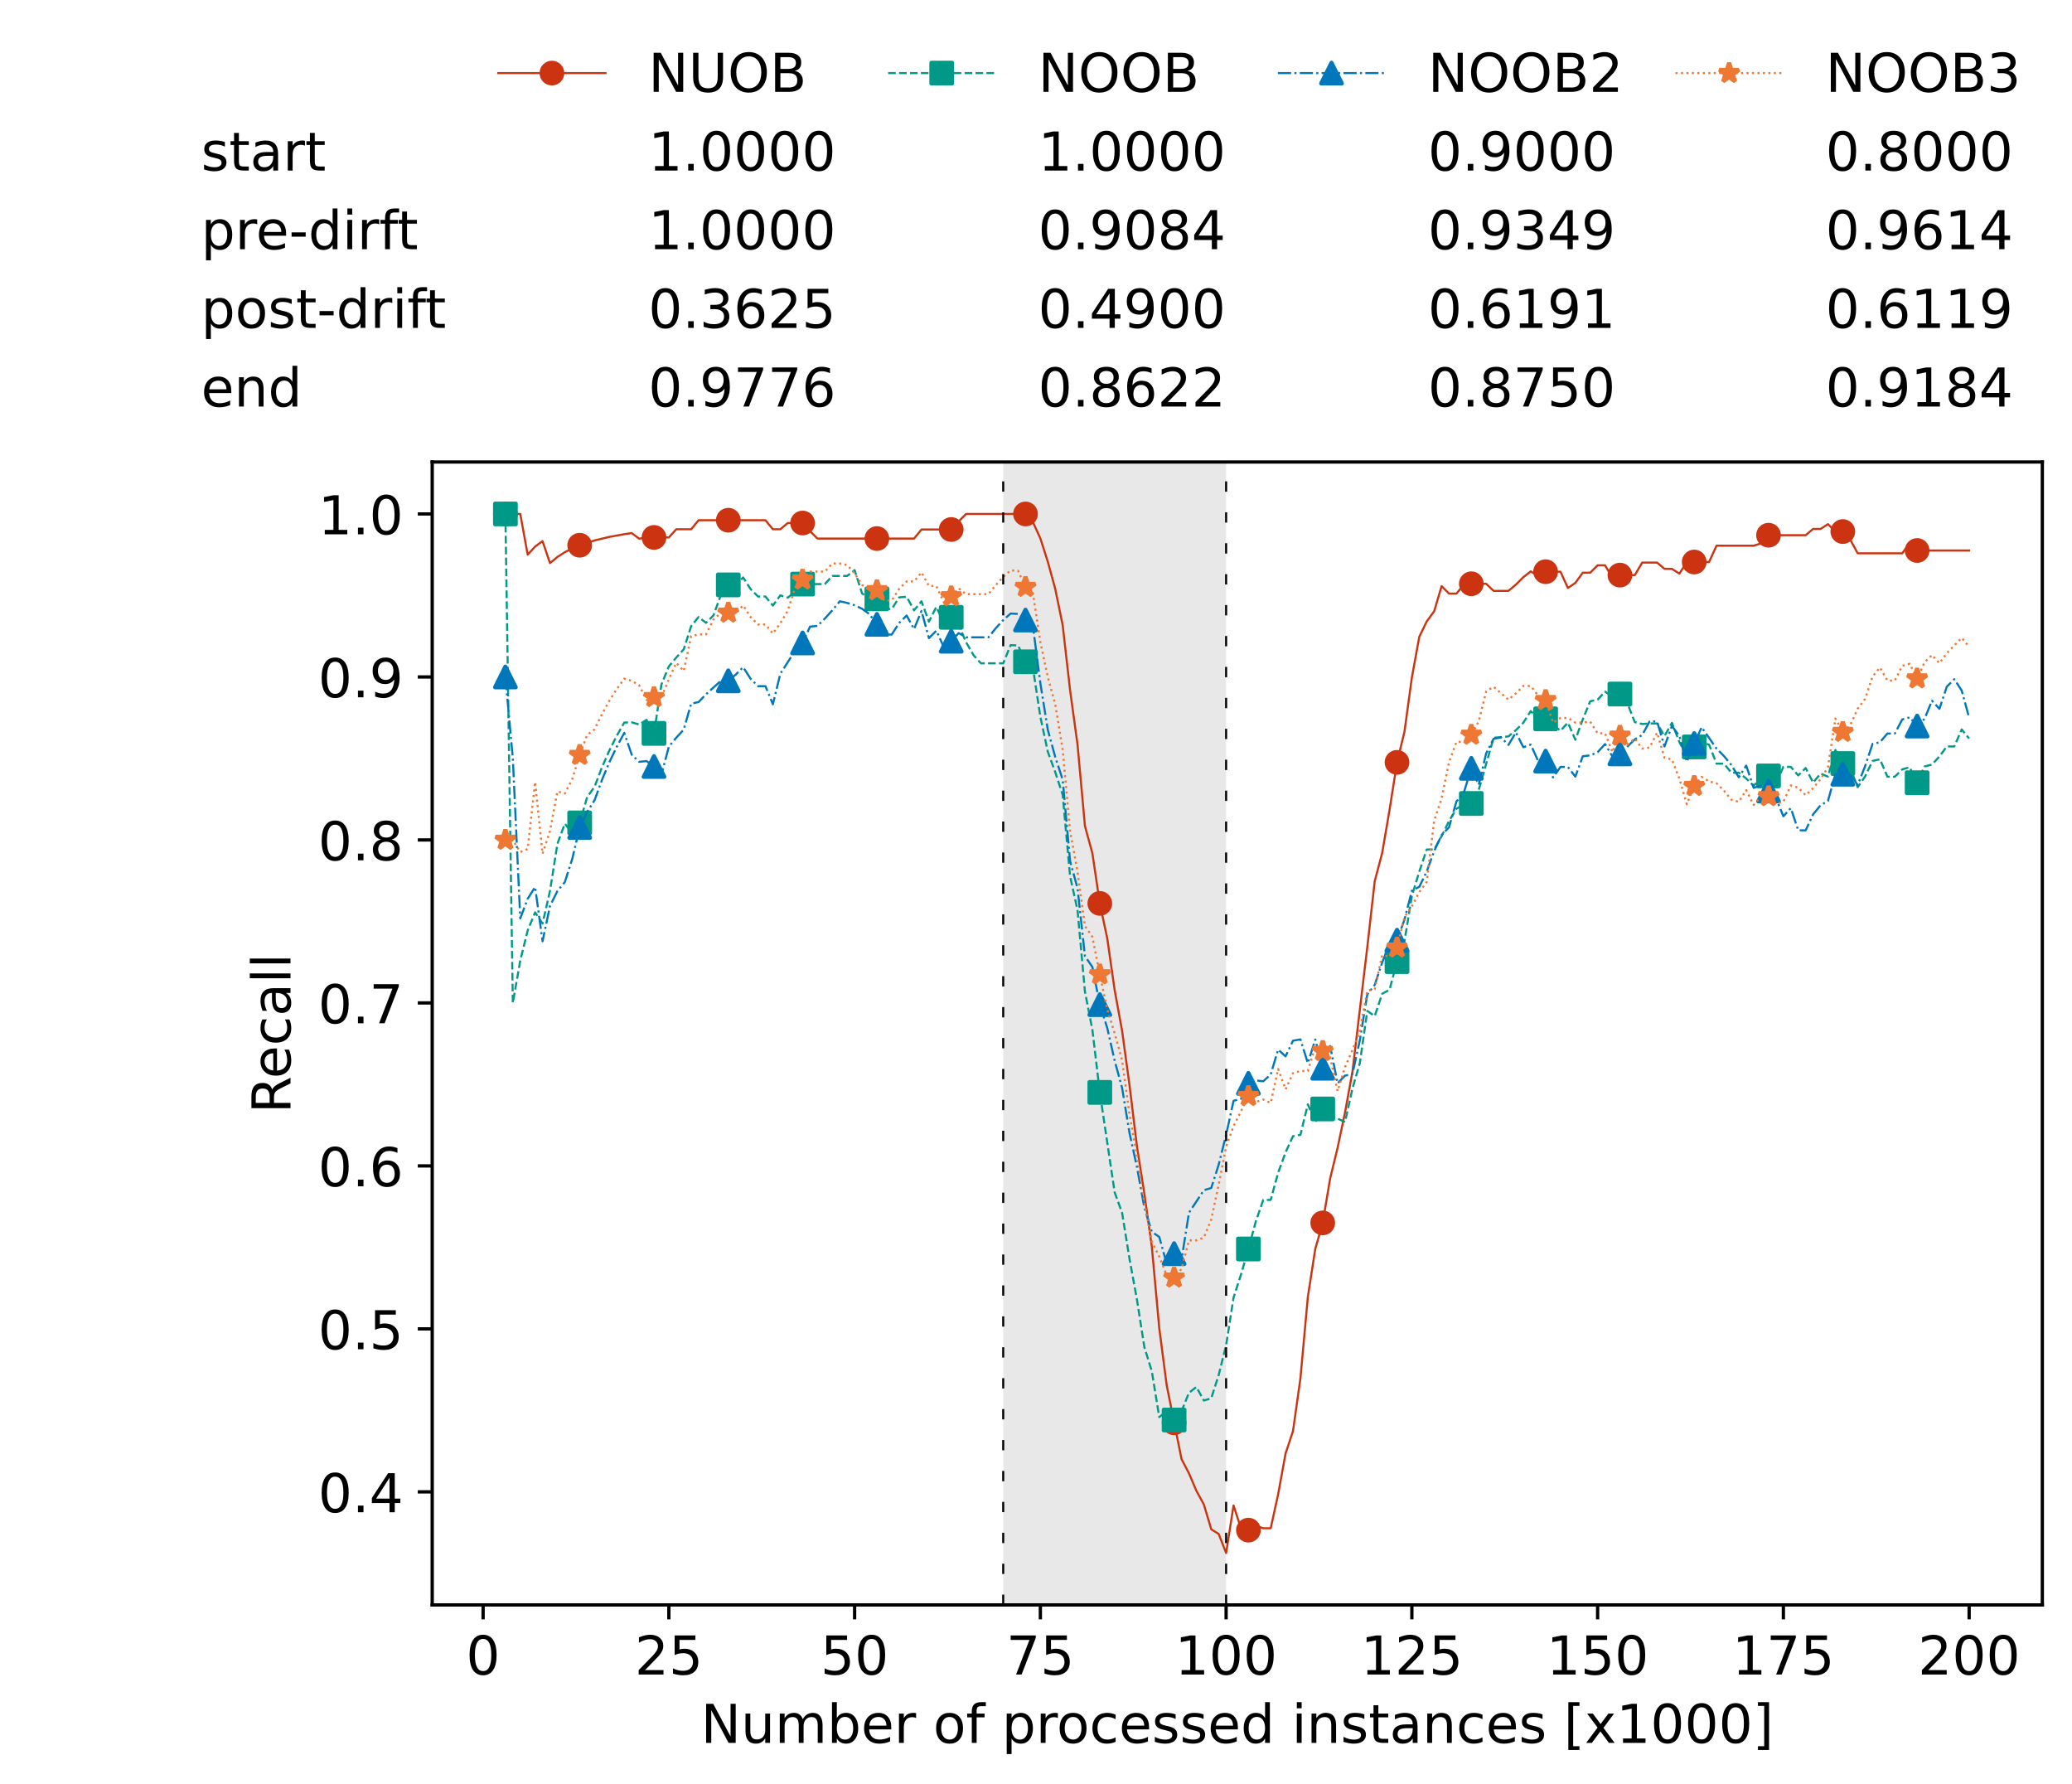 <?xml version="1.0" encoding="utf-8" standalone="no"?>
<!DOCTYPE svg PUBLIC "-//W3C//DTD SVG 1.1//EN"
  "http://www.w3.org/Graphics/SVG/1.1/DTD/svg11.dtd">
<!-- Created with matplotlib (https://matplotlib.org/) -->
<svg height="432.615pt" version="1.1" viewBox="0 0 502.65 432.615" width="502.65pt" xmlns="http://www.w3.org/2000/svg" xmlns:xlink="http://www.w3.org/1999/xlink">
 <defs>
  <style type="text/css">*{stroke-linecap:butt;stroke-linejoin:round;}</style>
 </defs>
 <g id="figure_1">
  <g id="patch_1">
   <path d="M 0 432.615 
L 502.65 432.615 
L 502.65 0 
L 0 0 
z
" style="fill:#ffffff;"/>
  </g>
  <g id="axes_1">
   <g id="patch_2">
    <path d="M 104.85 389.252 
L 495.45 389.252 
L 495.45 112.052 
L 104.85 112.052 
z
" style="fill:#ffffff;"/>
   </g>
   <g id="patch_3">
    <path clip-path="url(#pd80770e19b)" d="M 297.446 389.252 
L 297.446 112.052 
L 243.372 112.052 
L 243.372 389.252 
z
" style="fill:#d3d3d3;opacity:0.5;"/>
   </g>
   <g id="matplotlib.axis_1">
    <g id="xtick_1">
     <g id="line2d_1">
      <defs>
       <path d="M 0 0 
L 0 3.5 
" id="m6d6e268113" style="stroke:#000000;stroke-width:0.8;"/>
      </defs>
      <g>
       <use style="stroke:#000000;stroke-width:0.8;" x="117.197" xlink:href="#m6d6e268113" y="389.252"/>
      </g>
     </g>
     <g id="text_1">
      <!-- 0 -->
      <g transform="translate(113.061 406.13)scale(0.13 -0.13)">
       <defs>
        <path d="M 31.781 66.406 
Q 24.172 66.406 20.328 58.906 
Q 16.5 51.422 16.5 36.375 
Q 16.5 21.391 20.328 13.891 
Q 24.172 6.391 31.781 6.391 
Q 39.453 6.391 43.281 13.891 
Q 47.125 21.391 47.125 36.375 
Q 47.125 51.422 43.281 58.906 
Q 39.453 66.406 31.781 66.406 
z
M 31.781 74.219 
Q 44.047 74.219 50.516 64.516 
Q 56.984 54.828 56.984 36.375 
Q 56.984 17.969 50.516 8.266 
Q 44.047 -1.422 31.781 -1.422 
Q 19.531 -1.422 13.062 8.266 
Q 6.594 17.969 6.594 36.375 
Q 6.594 54.828 13.062 64.516 
Q 19.531 74.219 31.781 74.219 
z
" id="DejaVuSans-48"/>
       </defs>
       <use xlink:href="#DejaVuSans-48"/>
      </g>
     </g>
    </g>
    <g id="xtick_2">
     <g id="line2d_2">
      <g>
       <use style="stroke:#000000;stroke-width:0.8;" x="162.259" xlink:href="#m6d6e268113" y="389.252"/>
      </g>
     </g>
     <g id="text_2">
      <!-- 25 -->
      <g transform="translate(153.988 406.13)scale(0.13 -0.13)">
       <defs>
        <path d="M 19.188 8.297 
L 53.609 8.297 
L 53.609 0 
L 7.328 0 
L 7.328 8.297 
Q 12.938 14.109 22.625 23.891 
Q 32.328 33.688 34.812 36.531 
Q 39.547 41.844 41.422 45.531 
Q 43.312 49.219 43.312 52.781 
Q 43.312 58.594 39.234 62.25 
Q 35.156 65.922 28.609 65.922 
Q 23.969 65.922 18.812 64.312 
Q 13.672 62.703 7.812 59.422 
L 7.812 69.391 
Q 13.766 71.781 18.938 73 
Q 24.125 74.219 28.422 74.219 
Q 39.75 74.219 46.484 68.547 
Q 53.219 62.891 53.219 53.422 
Q 53.219 48.922 51.531 44.891 
Q 49.859 40.875 45.406 35.406 
Q 44.188 33.984 37.641 27.219 
Q 31.109 20.453 19.188 8.297 
z
" id="DejaVuSans-50"/>
        <path d="M 10.797 72.906 
L 49.516 72.906 
L 49.516 64.594 
L 19.828 64.594 
L 19.828 46.734 
Q 21.969 47.469 24.109 47.828 
Q 26.266 48.188 28.422 48.188 
Q 40.625 48.188 47.75 41.5 
Q 54.891 34.812 54.891 23.391 
Q 54.891 11.625 47.562 5.094 
Q 40.234 -1.422 26.906 -1.422 
Q 22.312 -1.422 17.547 -0.641 
Q 12.797 0.141 7.719 1.703 
L 7.719 11.625 
Q 12.109 9.234 16.797 8.062 
Q 21.484 6.891 26.703 6.891 
Q 35.156 6.891 40.078 11.328 
Q 45.016 15.766 45.016 23.391 
Q 45.016 31 40.078 35.438 
Q 35.156 39.891 26.703 39.891 
Q 22.75 39.891 18.812 39.016 
Q 14.891 38.141 10.797 36.281 
z
" id="DejaVuSans-53"/>
       </defs>
       <use xlink:href="#DejaVuSans-50"/>
       <use x="63.623" xlink:href="#DejaVuSans-53"/>
      </g>
     </g>
    </g>
    <g id="xtick_3">
     <g id="line2d_3">
      <g>
       <use style="stroke:#000000;stroke-width:0.8;" x="207.322" xlink:href="#m6d6e268113" y="389.252"/>
      </g>
     </g>
     <g id="text_3">
      <!-- 50 -->
      <g transform="translate(199.05 406.13)scale(0.13 -0.13)">
       <use xlink:href="#DejaVuSans-53"/>
       <use x="63.623" xlink:href="#DejaVuSans-48"/>
      </g>
     </g>
    </g>
    <g id="xtick_4">
     <g id="line2d_4">
      <g>
       <use style="stroke:#000000;stroke-width:0.8;" x="252.384" xlink:href="#m6d6e268113" y="389.252"/>
      </g>
     </g>
     <g id="text_4">
      <!-- 75 -->
      <g transform="translate(244.113 406.13)scale(0.13 -0.13)">
       <defs>
        <path d="M 8.203 72.906 
L 55.078 72.906 
L 55.078 68.703 
L 28.609 0 
L 18.312 0 
L 43.219 64.594 
L 8.203 64.594 
z
" id="DejaVuSans-55"/>
       </defs>
       <use xlink:href="#DejaVuSans-55"/>
       <use x="63.623" xlink:href="#DejaVuSans-53"/>
      </g>
     </g>
    </g>
    <g id="xtick_5">
     <g id="line2d_5">
      <g>
       <use style="stroke:#000000;stroke-width:0.8;" x="297.446" xlink:href="#m6d6e268113" y="389.252"/>
      </g>
     </g>
     <g id="text_5">
      <!-- 100 -->
      <g transform="translate(285.039 406.13)scale(0.13 -0.13)">
       <defs>
        <path d="M 12.406 8.297 
L 28.516 8.297 
L 28.516 63.922 
L 10.984 60.406 
L 10.984 69.391 
L 28.422 72.906 
L 38.281 72.906 
L 38.281 8.297 
L 54.391 8.297 
L 54.391 0 
L 12.406 0 
z
" id="DejaVuSans-49"/>
       </defs>
       <use xlink:href="#DejaVuSans-49"/>
       <use x="63.623" xlink:href="#DejaVuSans-48"/>
       <use x="127.246" xlink:href="#DejaVuSans-48"/>
      </g>
     </g>
    </g>
    <g id="xtick_6">
     <g id="line2d_6">
      <g>
       <use style="stroke:#000000;stroke-width:0.8;" x="342.509" xlink:href="#m6d6e268113" y="389.252"/>
      </g>
     </g>
     <g id="text_6">
      <!-- 125 -->
      <g transform="translate(330.102 406.13)scale(0.13 -0.13)">
       <use xlink:href="#DejaVuSans-49"/>
       <use x="63.623" xlink:href="#DejaVuSans-50"/>
       <use x="127.246" xlink:href="#DejaVuSans-53"/>
      </g>
     </g>
    </g>
    <g id="xtick_7">
     <g id="line2d_7">
      <g>
       <use style="stroke:#000000;stroke-width:0.8;" x="387.571" xlink:href="#m6d6e268113" y="389.252"/>
      </g>
     </g>
     <g id="text_7">
      <!-- 150 -->
      <g transform="translate(375.164 406.13)scale(0.13 -0.13)">
       <use xlink:href="#DejaVuSans-49"/>
       <use x="63.623" xlink:href="#DejaVuSans-53"/>
       <use x="127.246" xlink:href="#DejaVuSans-48"/>
      </g>
     </g>
    </g>
    <g id="xtick_8">
     <g id="line2d_8">
      <g>
       <use style="stroke:#000000;stroke-width:0.8;" x="432.633" xlink:href="#m6d6e268113" y="389.252"/>
      </g>
     </g>
     <g id="text_8">
      <!-- 175 -->
      <g transform="translate(420.226 406.13)scale(0.13 -0.13)">
       <use xlink:href="#DejaVuSans-49"/>
       <use x="63.623" xlink:href="#DejaVuSans-55"/>
       <use x="127.246" xlink:href="#DejaVuSans-53"/>
      </g>
     </g>
    </g>
    <g id="xtick_9">
     <g id="line2d_9">
      <g>
       <use style="stroke:#000000;stroke-width:0.8;" x="477.695" xlink:href="#m6d6e268113" y="389.252"/>
      </g>
     </g>
     <g id="text_9">
      <!-- 200 -->
      <g transform="translate(465.289 406.13)scale(0.13 -0.13)">
       <use xlink:href="#DejaVuSans-50"/>
       <use x="63.623" xlink:href="#DejaVuSans-48"/>
       <use x="127.246" xlink:href="#DejaVuSans-48"/>
      </g>
     </g>
    </g>
    <g id="text_10">
     <!-- Number of processed instances [x1000] -->
     <g transform="translate(170.025 422.711)scale(0.13 -0.13)">
      <defs>
       <path d="M 9.812 72.906 
L 23.094 72.906 
L 55.422 11.922 
L 55.422 72.906 
L 64.984 72.906 
L 64.984 0 
L 51.703 0 
L 19.391 60.984 
L 19.391 0 
L 9.812 0 
z
" id="DejaVuSans-78"/>
       <path d="M 8.5 21.578 
L 8.5 54.688 
L 17.484 54.688 
L 17.484 21.922 
Q 17.484 14.156 20.5 10.266 
Q 23.531 6.391 29.594 6.391 
Q 36.859 6.391 41.078 11.031 
Q 45.312 15.672 45.312 23.688 
L 45.312 54.688 
L 54.297 54.688 
L 54.297 0 
L 45.312 0 
L 45.312 8.406 
Q 42.047 3.422 37.719 1 
Q 33.406 -1.422 27.688 -1.422 
Q 18.266 -1.422 13.375 4.438 
Q 8.5 10.297 8.5 21.578 
z
M 31.109 56 
z
" id="DejaVuSans-117"/>
       <path d="M 52 44.188 
Q 55.375 50.25 60.062 53.125 
Q 64.75 56 71.094 56 
Q 79.641 56 84.281 50.016 
Q 88.922 44.047 88.922 33.016 
L 88.922 0 
L 79.891 0 
L 79.891 32.719 
Q 79.891 40.578 77.094 44.375 
Q 74.312 48.188 68.609 48.188 
Q 61.625 48.188 57.562 43.547 
Q 53.516 38.922 53.516 30.906 
L 53.516 0 
L 44.484 0 
L 44.484 32.719 
Q 44.484 40.625 41.703 44.406 
Q 38.922 48.188 33.109 48.188 
Q 26.219 48.188 22.156 43.531 
Q 18.109 38.875 18.109 30.906 
L 18.109 0 
L 9.078 0 
L 9.078 54.688 
L 18.109 54.688 
L 18.109 46.188 
Q 21.188 51.219 25.484 53.609 
Q 29.781 56 35.688 56 
Q 41.656 56 45.828 52.969 
Q 50 49.953 52 44.188 
z
" id="DejaVuSans-109"/>
       <path d="M 48.688 27.297 
Q 48.688 37.203 44.609 42.844 
Q 40.531 48.484 33.406 48.484 
Q 26.266 48.484 22.188 42.844 
Q 18.109 37.203 18.109 27.297 
Q 18.109 17.391 22.188 11.75 
Q 26.266 6.109 33.406 6.109 
Q 40.531 6.109 44.609 11.75 
Q 48.688 17.391 48.688 27.297 
z
M 18.109 46.391 
Q 20.953 51.266 25.266 53.625 
Q 29.594 56 35.594 56 
Q 45.562 56 51.781 48.094 
Q 58.016 40.188 58.016 27.297 
Q 58.016 14.406 51.781 6.484 
Q 45.562 -1.422 35.594 -1.422 
Q 29.594 -1.422 25.266 0.953 
Q 20.953 3.328 18.109 8.203 
L 18.109 0 
L 9.078 0 
L 9.078 75.984 
L 18.109 75.984 
z
" id="DejaVuSans-98"/>
       <path d="M 56.203 29.594 
L 56.203 25.203 
L 14.891 25.203 
Q 15.484 15.922 20.484 11.062 
Q 25.484 6.203 34.422 6.203 
Q 39.594 6.203 44.453 7.469 
Q 49.312 8.734 54.109 11.281 
L 54.109 2.781 
Q 49.266 0.734 44.188 -0.344 
Q 39.109 -1.422 33.891 -1.422 
Q 20.797 -1.422 13.156 6.188 
Q 5.516 13.812 5.516 26.812 
Q 5.516 40.234 12.766 48.109 
Q 20.016 56 32.328 56 
Q 43.359 56 49.781 48.891 
Q 56.203 41.797 56.203 29.594 
z
M 47.219 32.234 
Q 47.125 39.594 43.094 43.984 
Q 39.062 48.391 32.422 48.391 
Q 24.906 48.391 20.391 44.141 
Q 15.875 39.891 15.188 32.172 
z
" id="DejaVuSans-101"/>
       <path d="M 41.109 46.297 
Q 39.594 47.172 37.812 47.578 
Q 36.031 48 33.891 48 
Q 26.266 48 22.188 43.047 
Q 18.109 38.094 18.109 28.812 
L 18.109 0 
L 9.078 0 
L 9.078 54.688 
L 18.109 54.688 
L 18.109 46.188 
Q 20.953 51.172 25.484 53.578 
Q 30.031 56 36.531 56 
Q 37.453 56 38.578 55.875 
Q 39.703 55.766 41.062 55.516 
z
" id="DejaVuSans-114"/>
       <path id="DejaVuSans-32"/>
       <path d="M 30.609 48.391 
Q 23.391 48.391 19.188 42.75 
Q 14.984 37.109 14.984 27.297 
Q 14.984 17.484 19.156 11.844 
Q 23.344 6.203 30.609 6.203 
Q 37.797 6.203 41.984 11.859 
Q 46.188 17.531 46.188 27.297 
Q 46.188 37.016 41.984 42.703 
Q 37.797 48.391 30.609 48.391 
z
M 30.609 56 
Q 42.328 56 49.016 48.375 
Q 55.719 40.766 55.719 27.297 
Q 55.719 13.875 49.016 6.219 
Q 42.328 -1.422 30.609 -1.422 
Q 18.844 -1.422 12.172 6.219 
Q 5.516 13.875 5.516 27.297 
Q 5.516 40.766 12.172 48.375 
Q 18.844 56 30.609 56 
z
" id="DejaVuSans-111"/>
       <path d="M 37.109 75.984 
L 37.109 68.5 
L 28.516 68.5 
Q 23.688 68.5 21.797 66.547 
Q 19.922 64.594 19.922 59.516 
L 19.922 54.688 
L 34.719 54.688 
L 34.719 47.703 
L 19.922 47.703 
L 19.922 0 
L 10.891 0 
L 10.891 47.703 
L 2.297 47.703 
L 2.297 54.688 
L 10.891 54.688 
L 10.891 58.5 
Q 10.891 67.625 15.141 71.797 
Q 19.391 75.984 28.609 75.984 
z
" id="DejaVuSans-102"/>
       <path d="M 18.109 8.203 
L 18.109 -20.797 
L 9.078 -20.797 
L 9.078 54.688 
L 18.109 54.688 
L 18.109 46.391 
Q 20.953 51.266 25.266 53.625 
Q 29.594 56 35.594 56 
Q 45.562 56 51.781 48.094 
Q 58.016 40.188 58.016 27.297 
Q 58.016 14.406 51.781 6.484 
Q 45.562 -1.422 35.594 -1.422 
Q 29.594 -1.422 25.266 0.953 
Q 20.953 3.328 18.109 8.203 
z
M 48.688 27.297 
Q 48.688 37.203 44.609 42.844 
Q 40.531 48.484 33.406 48.484 
Q 26.266 48.484 22.188 42.844 
Q 18.109 37.203 18.109 27.297 
Q 18.109 17.391 22.188 11.75 
Q 26.266 6.109 33.406 6.109 
Q 40.531 6.109 44.609 11.75 
Q 48.688 17.391 48.688 27.297 
z
" id="DejaVuSans-112"/>
       <path d="M 48.781 52.594 
L 48.781 44.188 
Q 44.969 46.297 41.141 47.344 
Q 37.312 48.391 33.406 48.391 
Q 24.656 48.391 19.812 42.844 
Q 14.984 37.312 14.984 27.297 
Q 14.984 17.281 19.812 11.734 
Q 24.656 6.203 33.406 6.203 
Q 37.312 6.203 41.141 7.25 
Q 44.969 8.297 48.781 10.406 
L 48.781 2.094 
Q 45.016 0.344 40.984 -0.531 
Q 36.969 -1.422 32.422 -1.422 
Q 20.062 -1.422 12.781 6.344 
Q 5.516 14.109 5.516 27.297 
Q 5.516 40.672 12.859 48.328 
Q 20.219 56 33.016 56 
Q 37.156 56 41.109 55.141 
Q 45.062 54.297 48.781 52.594 
z
" id="DejaVuSans-99"/>
       <path d="M 44.281 53.078 
L 44.281 44.578 
Q 40.484 46.531 36.375 47.5 
Q 32.281 48.484 27.875 48.484 
Q 21.188 48.484 17.844 46.438 
Q 14.5 44.391 14.5 40.281 
Q 14.5 37.156 16.891 35.375 
Q 19.281 33.594 26.516 31.984 
L 29.594 31.297 
Q 39.156 29.25 43.188 25.516 
Q 47.219 21.781 47.219 15.094 
Q 47.219 7.469 41.188 3.016 
Q 35.156 -1.422 24.609 -1.422 
Q 20.219 -1.422 15.453 -0.562 
Q 10.688 0.297 5.422 2 
L 5.422 11.281 
Q 10.406 8.688 15.234 7.391 
Q 20.062 6.109 24.812 6.109 
Q 31.156 6.109 34.562 8.281 
Q 37.984 10.453 37.984 14.406 
Q 37.984 18.062 35.516 20.016 
Q 33.062 21.969 24.703 23.781 
L 21.578 24.516 
Q 13.234 26.266 9.516 29.906 
Q 5.812 33.547 5.812 39.891 
Q 5.812 47.609 11.281 51.797 
Q 16.75 56 26.812 56 
Q 31.781 56 36.172 55.266 
Q 40.578 54.547 44.281 53.078 
z
" id="DejaVuSans-115"/>
       <path d="M 45.406 46.391 
L 45.406 75.984 
L 54.391 75.984 
L 54.391 0 
L 45.406 0 
L 45.406 8.203 
Q 42.578 3.328 38.25 0.953 
Q 33.938 -1.422 27.875 -1.422 
Q 17.969 -1.422 11.734 6.484 
Q 5.516 14.406 5.516 27.297 
Q 5.516 40.188 11.734 48.094 
Q 17.969 56 27.875 56 
Q 33.938 56 38.25 53.625 
Q 42.578 51.266 45.406 46.391 
z
M 14.797 27.297 
Q 14.797 17.391 18.875 11.75 
Q 22.953 6.109 30.078 6.109 
Q 37.203 6.109 41.297 11.75 
Q 45.406 17.391 45.406 27.297 
Q 45.406 37.203 41.297 42.844 
Q 37.203 48.484 30.078 48.484 
Q 22.953 48.484 18.875 42.844 
Q 14.797 37.203 14.797 27.297 
z
" id="DejaVuSans-100"/>
       <path d="M 9.422 54.688 
L 18.406 54.688 
L 18.406 0 
L 9.422 0 
z
M 9.422 75.984 
L 18.406 75.984 
L 18.406 64.594 
L 9.422 64.594 
z
" id="DejaVuSans-105"/>
       <path d="M 54.891 33.016 
L 54.891 0 
L 45.906 0 
L 45.906 32.719 
Q 45.906 40.484 42.875 44.328 
Q 39.844 48.188 33.797 48.188 
Q 26.516 48.188 22.312 43.547 
Q 18.109 38.922 18.109 30.906 
L 18.109 0 
L 9.078 0 
L 9.078 54.688 
L 18.109 54.688 
L 18.109 46.188 
Q 21.344 51.125 25.703 53.562 
Q 30.078 56 35.797 56 
Q 45.219 56 50.047 50.172 
Q 54.891 44.344 54.891 33.016 
z
" id="DejaVuSans-110"/>
       <path d="M 18.312 70.219 
L 18.312 54.688 
L 36.812 54.688 
L 36.812 47.703 
L 18.312 47.703 
L 18.312 18.016 
Q 18.312 11.328 20.141 9.422 
Q 21.969 7.516 27.594 7.516 
L 36.812 7.516 
L 36.812 0 
L 27.594 0 
Q 17.188 0 13.234 3.875 
Q 9.281 7.766 9.281 18.016 
L 9.281 47.703 
L 2.688 47.703 
L 2.688 54.688 
L 9.281 54.688 
L 9.281 70.219 
z
" id="DejaVuSans-116"/>
       <path d="M 34.281 27.484 
Q 23.391 27.484 19.188 25 
Q 14.984 22.516 14.984 16.5 
Q 14.984 11.719 18.141 8.906 
Q 21.297 6.109 26.703 6.109 
Q 34.188 6.109 38.703 11.406 
Q 43.219 16.703 43.219 25.484 
L 43.219 27.484 
z
M 52.203 31.203 
L 52.203 0 
L 43.219 0 
L 43.219 8.297 
Q 40.141 3.328 35.547 0.953 
Q 30.953 -1.422 24.312 -1.422 
Q 15.922 -1.422 10.953 3.297 
Q 6 8.016 6 15.922 
Q 6 25.141 12.172 29.828 
Q 18.359 34.516 30.609 34.516 
L 43.219 34.516 
L 43.219 35.406 
Q 43.219 41.609 39.141 45 
Q 35.062 48.391 27.688 48.391 
Q 23 48.391 18.547 47.266 
Q 14.109 46.141 10.016 43.891 
L 10.016 52.203 
Q 14.938 54.109 19.578 55.047 
Q 24.219 56 28.609 56 
Q 40.484 56 46.344 49.844 
Q 52.203 43.703 52.203 31.203 
z
" id="DejaVuSans-97"/>
       <path d="M 8.594 75.984 
L 29.297 75.984 
L 29.297 69 
L 17.578 69 
L 17.578 -6.203 
L 29.297 -6.203 
L 29.297 -13.188 
L 8.594 -13.188 
z
" id="DejaVuSans-91"/>
       <path d="M 54.891 54.688 
L 35.109 28.078 
L 55.906 0 
L 45.312 0 
L 29.391 21.484 
L 13.484 0 
L 2.875 0 
L 24.125 28.609 
L 4.688 54.688 
L 15.281 54.688 
L 29.781 35.203 
L 44.281 54.688 
z
" id="DejaVuSans-120"/>
       <path d="M 30.422 75.984 
L 30.422 -13.188 
L 9.719 -13.188 
L 9.719 -6.203 
L 21.391 -6.203 
L 21.391 69 
L 9.719 69 
L 9.719 75.984 
z
" id="DejaVuSans-93"/>
      </defs>
      <use xlink:href="#DejaVuSans-78"/>
      <use x="74.805" xlink:href="#DejaVuSans-117"/>
      <use x="138.184" xlink:href="#DejaVuSans-109"/>
      <use x="235.596" xlink:href="#DejaVuSans-98"/>
      <use x="299.072" xlink:href="#DejaVuSans-101"/>
      <use x="360.596" xlink:href="#DejaVuSans-114"/>
      <use x="401.709" xlink:href="#DejaVuSans-32"/>
      <use x="433.496" xlink:href="#DejaVuSans-111"/>
      <use x="494.678" xlink:href="#DejaVuSans-102"/>
      <use x="529.883" xlink:href="#DejaVuSans-32"/>
      <use x="561.67" xlink:href="#DejaVuSans-112"/>
      <use x="625.146" xlink:href="#DejaVuSans-114"/>
      <use x="664.01" xlink:href="#DejaVuSans-111"/>
      <use x="725.191" xlink:href="#DejaVuSans-99"/>
      <use x="780.172" xlink:href="#DejaVuSans-101"/>
      <use x="841.695" xlink:href="#DejaVuSans-115"/>
      <use x="893.795" xlink:href="#DejaVuSans-115"/>
      <use x="945.895" xlink:href="#DejaVuSans-101"/>
      <use x="1007.418" xlink:href="#DejaVuSans-100"/>
      <use x="1070.895" xlink:href="#DejaVuSans-32"/>
      <use x="1102.682" xlink:href="#DejaVuSans-105"/>
      <use x="1130.465" xlink:href="#DejaVuSans-110"/>
      <use x="1193.844" xlink:href="#DejaVuSans-115"/>
      <use x="1245.943" xlink:href="#DejaVuSans-116"/>
      <use x="1285.152" xlink:href="#DejaVuSans-97"/>
      <use x="1346.432" xlink:href="#DejaVuSans-110"/>
      <use x="1409.811" xlink:href="#DejaVuSans-99"/>
      <use x="1464.791" xlink:href="#DejaVuSans-101"/>
      <use x="1526.314" xlink:href="#DejaVuSans-115"/>
      <use x="1578.414" xlink:href="#DejaVuSans-32"/>
      <use x="1610.201" xlink:href="#DejaVuSans-91"/>
      <use x="1649.215" xlink:href="#DejaVuSans-120"/>
      <use x="1708.395" xlink:href="#DejaVuSans-49"/>
      <use x="1772.018" xlink:href="#DejaVuSans-48"/>
      <use x="1835.641" xlink:href="#DejaVuSans-48"/>
      <use x="1899.264" xlink:href="#DejaVuSans-48"/>
      <use x="1962.887" xlink:href="#DejaVuSans-93"/>
     </g>
    </g>
   </g>
   <g id="matplotlib.axis_2">
    <g id="ytick_1">
     <g id="line2d_10">
      <defs>
       <path d="M 0 0 
L -3.5 0 
" id="m44001110d3" style="stroke:#000000;stroke-width:0.8;"/>
      </defs>
      <g>
       <use style="stroke:#000000;stroke-width:0.8;" x="104.85" xlink:href="#m44001110d3" y="361.831"/>
      </g>
     </g>
     <g id="text_11">
      <!-- 0.4 -->
      <g transform="translate(77.176 366.77)scale(0.13 -0.13)">
       <defs>
        <path d="M 10.688 12.406 
L 21 12.406 
L 21 0 
L 10.688 0 
z
" id="DejaVuSans-46"/>
        <path d="M 37.797 64.312 
L 12.891 25.391 
L 37.797 25.391 
z
M 35.203 72.906 
L 47.609 72.906 
L 47.609 25.391 
L 58.016 25.391 
L 58.016 17.188 
L 47.609 17.188 
L 47.609 0 
L 37.797 0 
L 37.797 17.188 
L 4.891 17.188 
L 4.891 26.703 
z
" id="DejaVuSans-52"/>
       </defs>
       <use xlink:href="#DejaVuSans-48"/>
       <use x="63.623" xlink:href="#DejaVuSans-46"/>
       <use x="95.41" xlink:href="#DejaVuSans-52"/>
      </g>
     </g>
    </g>
    <g id="ytick_2">
     <g id="line2d_11">
      <g>
       <use style="stroke:#000000;stroke-width:0.8;" x="104.85" xlink:href="#m44001110d3" y="322.301"/>
      </g>
     </g>
     <g id="text_12">
      <!-- 0.5 -->
      <g transform="translate(77.176 327.24)scale(0.13 -0.13)">
       <use xlink:href="#DejaVuSans-48"/>
       <use x="63.623" xlink:href="#DejaVuSans-46"/>
       <use x="95.41" xlink:href="#DejaVuSans-53"/>
      </g>
     </g>
    </g>
    <g id="ytick_3">
     <g id="line2d_12">
      <g>
       <use style="stroke:#000000;stroke-width:0.8;" x="104.85" xlink:href="#m44001110d3" y="282.771"/>
      </g>
     </g>
     <g id="text_13">
      <!-- 0.6 -->
      <g transform="translate(77.176 287.71)scale(0.13 -0.13)">
       <defs>
        <path d="M 33.016 40.375 
Q 26.375 40.375 22.484 35.828 
Q 18.609 31.297 18.609 23.391 
Q 18.609 15.531 22.484 10.953 
Q 26.375 6.391 33.016 6.391 
Q 39.656 6.391 43.531 10.953 
Q 47.406 15.531 47.406 23.391 
Q 47.406 31.297 43.531 35.828 
Q 39.656 40.375 33.016 40.375 
z
M 52.594 71.297 
L 52.594 62.312 
Q 48.875 64.062 45.094 64.984 
Q 41.312 65.922 37.594 65.922 
Q 27.828 65.922 22.672 59.328 
Q 17.531 52.734 16.797 39.406 
Q 19.672 43.656 24.016 45.922 
Q 28.375 48.188 33.594 48.188 
Q 44.578 48.188 50.953 41.516 
Q 57.328 34.859 57.328 23.391 
Q 57.328 12.156 50.688 5.359 
Q 44.047 -1.422 33.016 -1.422 
Q 20.359 -1.422 13.672 8.266 
Q 6.984 17.969 6.984 36.375 
Q 6.984 53.656 15.188 63.938 
Q 23.391 74.219 37.203 74.219 
Q 40.922 74.219 44.703 73.484 
Q 48.484 72.75 52.594 71.297 
z
" id="DejaVuSans-54"/>
       </defs>
       <use xlink:href="#DejaVuSans-48"/>
       <use x="63.623" xlink:href="#DejaVuSans-46"/>
       <use x="95.41" xlink:href="#DejaVuSans-54"/>
      </g>
     </g>
    </g>
    <g id="ytick_4">
     <g id="line2d_13">
      <g>
       <use style="stroke:#000000;stroke-width:0.8;" x="104.85" xlink:href="#m44001110d3" y="243.241"/>
      </g>
     </g>
     <g id="text_14">
      <!-- 0.7 -->
      <g transform="translate(77.176 248.18)scale(0.13 -0.13)">
       <use xlink:href="#DejaVuSans-48"/>
       <use x="63.623" xlink:href="#DejaVuSans-46"/>
       <use x="95.41" xlink:href="#DejaVuSans-55"/>
      </g>
     </g>
    </g>
    <g id="ytick_5">
     <g id="line2d_14">
      <g>
       <use style="stroke:#000000;stroke-width:0.8;" x="104.85" xlink:href="#m44001110d3" y="203.712"/>
      </g>
     </g>
     <g id="text_15">
      <!-- 0.8 -->
      <g transform="translate(77.176 208.651)scale(0.13 -0.13)">
       <defs>
        <path d="M 31.781 34.625 
Q 24.75 34.625 20.719 30.859 
Q 16.703 27.094 16.703 20.516 
Q 16.703 13.922 20.719 10.156 
Q 24.75 6.391 31.781 6.391 
Q 38.812 6.391 42.859 10.172 
Q 46.922 13.969 46.922 20.516 
Q 46.922 27.094 42.891 30.859 
Q 38.875 34.625 31.781 34.625 
z
M 21.922 38.812 
Q 15.578 40.375 12.031 44.719 
Q 8.5 49.078 8.5 55.328 
Q 8.5 64.062 14.719 69.141 
Q 20.953 74.219 31.781 74.219 
Q 42.672 74.219 48.875 69.141 
Q 55.078 64.062 55.078 55.328 
Q 55.078 49.078 51.531 44.719 
Q 48 40.375 41.703 38.812 
Q 48.828 37.156 52.797 32.312 
Q 56.781 27.484 56.781 20.516 
Q 56.781 9.906 50.312 4.234 
Q 43.844 -1.422 31.781 -1.422 
Q 19.734 -1.422 13.25 4.234 
Q 6.781 9.906 6.781 20.516 
Q 6.781 27.484 10.781 32.312 
Q 14.797 37.156 21.922 38.812 
z
M 18.312 54.391 
Q 18.312 48.734 21.844 45.562 
Q 25.391 42.391 31.781 42.391 
Q 38.141 42.391 41.719 45.562 
Q 45.312 48.734 45.312 54.391 
Q 45.312 60.062 41.719 63.234 
Q 38.141 66.406 31.781 66.406 
Q 25.391 66.406 21.844 63.234 
Q 18.312 60.062 18.312 54.391 
z
" id="DejaVuSans-56"/>
       </defs>
       <use xlink:href="#DejaVuSans-48"/>
       <use x="63.623" xlink:href="#DejaVuSans-46"/>
       <use x="95.41" xlink:href="#DejaVuSans-56"/>
      </g>
     </g>
    </g>
    <g id="ytick_6">
     <g id="line2d_15">
      <g>
       <use style="stroke:#000000;stroke-width:0.8;" x="104.85" xlink:href="#m44001110d3" y="164.182"/>
      </g>
     </g>
     <g id="text_16">
      <!-- 0.9 -->
      <g transform="translate(77.176 169.121)scale(0.13 -0.13)">
       <defs>
        <path d="M 10.984 1.516 
L 10.984 10.5 
Q 14.703 8.734 18.5 7.812 
Q 22.312 6.891 25.984 6.891 
Q 35.75 6.891 40.891 13.453 
Q 46.047 20.016 46.781 33.406 
Q 43.953 29.203 39.594 26.953 
Q 35.25 24.703 29.984 24.703 
Q 19.047 24.703 12.672 31.312 
Q 6.297 37.938 6.297 49.422 
Q 6.297 60.641 12.938 67.422 
Q 19.578 74.219 30.609 74.219 
Q 43.266 74.219 49.922 64.516 
Q 56.594 54.828 56.594 36.375 
Q 56.594 19.141 48.406 8.859 
Q 40.234 -1.422 26.422 -1.422 
Q 22.703 -1.422 18.891 -0.688 
Q 15.094 0.047 10.984 1.516 
z
M 30.609 32.422 
Q 37.25 32.422 41.125 36.953 
Q 45.016 41.5 45.016 49.422 
Q 45.016 57.281 41.125 61.844 
Q 37.25 66.406 30.609 66.406 
Q 23.969 66.406 20.094 61.844 
Q 16.219 57.281 16.219 49.422 
Q 16.219 41.5 20.094 36.953 
Q 23.969 32.422 30.609 32.422 
z
" id="DejaVuSans-57"/>
       </defs>
       <use xlink:href="#DejaVuSans-48"/>
       <use x="63.623" xlink:href="#DejaVuSans-46"/>
       <use x="95.41" xlink:href="#DejaVuSans-57"/>
      </g>
     </g>
    </g>
    <g id="ytick_7">
     <g id="line2d_16">
      <g>
       <use style="stroke:#000000;stroke-width:0.8;" x="104.85" xlink:href="#m44001110d3" y="124.652"/>
      </g>
     </g>
     <g id="text_17">
      <!-- 1.0 -->
      <g transform="translate(77.176 129.591)scale(0.13 -0.13)">
       <use xlink:href="#DejaVuSans-49"/>
       <use x="63.623" xlink:href="#DejaVuSans-46"/>
       <use x="95.41" xlink:href="#DejaVuSans-48"/>
      </g>
     </g>
    </g>
    <g id="text_18">
     <!-- Recall -->
     <g transform="translate(70.472 270.044)rotate(-90)scale(0.13 -0.13)">
      <defs>
       <path d="M 44.391 34.188 
Q 47.562 33.109 50.562 29.594 
Q 53.562 26.078 56.594 19.922 
L 66.609 0 
L 56 0 
L 46.688 18.703 
Q 43.062 26.031 39.672 28.422 
Q 36.281 30.812 30.422 30.812 
L 19.672 30.812 
L 19.672 0 
L 9.812 0 
L 9.812 72.906 
L 32.078 72.906 
Q 44.578 72.906 50.734 67.672 
Q 56.891 62.453 56.891 51.906 
Q 56.891 45.016 53.688 40.469 
Q 50.484 35.938 44.391 34.188 
z
M 19.672 64.797 
L 19.672 38.922 
L 32.078 38.922 
Q 39.203 38.922 42.844 42.219 
Q 46.484 45.516 46.484 51.906 
Q 46.484 58.297 42.844 61.547 
Q 39.203 64.797 32.078 64.797 
z
" id="DejaVuSans-82"/>
       <path d="M 9.422 75.984 
L 18.406 75.984 
L 18.406 0 
L 9.422 0 
z
" id="DejaVuSans-108"/>
      </defs>
      <use xlink:href="#DejaVuSans-82"/>
      <use x="64.982" xlink:href="#DejaVuSans-101"/>
      <use x="126.506" xlink:href="#DejaVuSans-99"/>
      <use x="181.486" xlink:href="#DejaVuSans-97"/>
      <use x="242.766" xlink:href="#DejaVuSans-108"/>
      <use x="270.549" xlink:href="#DejaVuSans-108"/>
     </g>
    </g>
   </g>
   <g id="line2d_17"/>
   <g id="line2d_18"/>
   <g id="line2d_19"/>
   <g id="line2d_20"/>
   <g id="line2d_21"/>
   <g id="line2d_22">
    <path clip-path="url(#pd80770e19b)" d="M 122.605 124.652 
L 126.21 124.652 
L 128.012 134.534 
L 129.815 132.558 
L 131.617 131.24 
L 133.419 136.574 
L 135.222 135.083 
L 137.024 133.924 
L 138.827 132.997 
L 140.629 132.238 
L 144.234 131.071 
L 147.839 130.215 
L 151.444 129.561 
L 153.247 129.288 
L 155.049 130.644 
L 156.852 130.345 
L 162.259 130.345 
L 164.062 128.368 
L 167.667 128.368 
L 169.469 126.172 
L 185.692 126.172 
L 187.494 128.368 
L 189.297 128.368 
L 191.099 126.848 
L 194.704 126.848 
L 196.507 128.824 
L 198.309 130.621 
L 221.742 130.621 
L 223.544 128.425 
L 230.754 128.425 
L 232.557 126.449 
L 234.359 124.652 
L 248.779 124.652 
L 250.581 126.628 
L 252.384 130.581 
L 254.186 136.228 
L 255.989 142.817 
L 257.791 151.601 
L 259.594 167.413 
L 261.396 180.59 
L 263.199 200.355 
L 265.001 206.943 
L 266.804 219.106 
L 268.606 227.577 
L 270.409 240.154 
L 272.211 250.037 
L 274.014 263.214 
L 275.816 278.037 
L 277.619 289.567 
L 279.421 302.356 
L 281.224 322.121 
L 283.026 335.956 
L 286.631 353.883 
L 288.434 357.342 
L 290.236 361.577 
L 292.039 364.871 
L 293.841 370.911 
L 295.644 372.04 
L 297.446 376.652 
L 299.249 365.122 
L 301.051 370.697 
L 302.854 371.112 
L 304.656 370.053 
L 306.459 370.652 
L 308.261 370.652 
L 310.064 362.416 
L 311.866 352.534 
L 313.669 347.086 
L 315.471 334.297 
L 317.274 314.532 
L 319.076 302.892 
L 320.879 296.594 
L 322.681 285.813 
L 324.484 278.401 
L 326.286 269.836 
L 328.089 259.954 
L 331.694 229.709 
L 333.496 213.717 
L 335.299 206.894 
L 337.101 196.378 
L 338.904 184.898 
L 340.706 177.486 
L 342.509 164.31 
L 344.311 154.427 
L 346.114 150.721 
L 347.916 148.251 
L 349.719 142.169 
L 351.521 143.966 
L 353.324 143.966 
L 355.126 141.77 
L 356.928 141.582 
L 360.533 141.582 
L 362.336 143.305 
L 365.941 143.305 
L 367.743 141.784 
L 369.546 139.988 
L 371.348 138.576 
L 373.151 139.752 
L 374.953 138.654 
L 378.558 138.654 
L 380.361 142.607 
L 382.163 141.372 
L 383.966 138.901 
L 385.768 138.901 
L 387.571 137.104 
L 389.373 137.104 
L 391.176 140.145 
L 392.978 139.486 
L 396.583 139.486 
L 398.386 136.446 
L 401.991 136.446 
L 403.793 137.966 
L 405.596 137.966 
L 407.398 139.129 
L 409.201 136.305 
L 414.608 136.305 
L 416.411 132.352 
L 425.423 132.352 
L 427.226 131.782 
L 429.028 129.805 
L 438.041 129.805 
L 439.843 128.285 
L 441.646 128.285 
L 443.448 127.122 
L 445.251 128.919 
L 447.053 128.919 
L 448.856 130.896 
L 450.658 134.19 
L 461.473 134.19 
L 463.276 131.719 
L 465.078 133.516 
L 477.695 133.516 
L 477.695 133.516 
" style="fill:none;stroke:#cc3311;stroke-linecap:square;stroke-width:0.5;"/>
    <defs>
     <path d="M 0 2.5 
C 0.663 2.5 1.299 2.237 1.768 1.768 
C 2.237 1.299 2.5 0.663 2.5 0 
C 2.5 -0.663 2.237 -1.299 1.768 -1.768 
C 1.299 -2.237 0.663 -2.5 0 -2.5 
C -0.663 -2.5 -1.299 -2.237 -1.768 -1.768 
C -2.237 -1.299 -2.5 -0.663 -2.5 0 
C -2.5 0.663 -2.237 1.299 -1.768 1.768 
C -1.299 2.237 -0.663 2.5 0 2.5 
z
" id="md67bf60a8c" style="stroke:#cc3311;"/>
    </defs>
    <g clip-path="url(#pd80770e19b)">
     <use style="fill:#cc3311;stroke:#cc3311;" x="122.605" xlink:href="#md67bf60a8c" y="124.652"/>
     <use style="fill:#cc3311;stroke:#cc3311;" x="140.629" xlink:href="#md67bf60a8c" y="132.238"/>
     <use style="fill:#cc3311;stroke:#cc3311;" x="158.654" xlink:href="#md67bf60a8c" y="130.345"/>
     <use style="fill:#cc3311;stroke:#cc3311;" x="176.679" xlink:href="#md67bf60a8c" y="126.172"/>
     <use style="fill:#cc3311;stroke:#cc3311;" x="194.704" xlink:href="#md67bf60a8c" y="126.848"/>
     <use style="fill:#cc3311;stroke:#cc3311;" x="212.729" xlink:href="#md67bf60a8c" y="130.621"/>
     <use style="fill:#cc3311;stroke:#cc3311;" x="230.754" xlink:href="#md67bf60a8c" y="128.425"/>
     <use style="fill:#cc3311;stroke:#cc3311;" x="248.779" xlink:href="#md67bf60a8c" y="124.652"/>
     <use style="fill:#cc3311;stroke:#cc3311;" x="266.804" xlink:href="#md67bf60a8c" y="219.106"/>
     <use style="fill:#cc3311;stroke:#cc3311;" x="284.829" xlink:href="#md67bf60a8c" y="345.079"/>
     <use style="fill:#cc3311;stroke:#cc3311;" x="302.854" xlink:href="#md67bf60a8c" y="371.112"/>
     <use style="fill:#cc3311;stroke:#cc3311;" x="320.879" xlink:href="#md67bf60a8c" y="296.594"/>
     <use style="fill:#cc3311;stroke:#cc3311;" x="338.904" xlink:href="#md67bf60a8c" y="184.898"/>
     <use style="fill:#cc3311;stroke:#cc3311;" x="356.928" xlink:href="#md67bf60a8c" y="141.582"/>
     <use style="fill:#cc3311;stroke:#cc3311;" x="374.953" xlink:href="#md67bf60a8c" y="138.654"/>
     <use style="fill:#cc3311;stroke:#cc3311;" x="392.978" xlink:href="#md67bf60a8c" y="139.486"/>
     <use style="fill:#cc3311;stroke:#cc3311;" x="411.003" xlink:href="#md67bf60a8c" y="136.305"/>
     <use style="fill:#cc3311;stroke:#cc3311;" x="429.028" xlink:href="#md67bf60a8c" y="129.805"/>
     <use style="fill:#cc3311;stroke:#cc3311;" x="447.053" xlink:href="#md67bf60a8c" y="128.919"/>
     <use style="fill:#cc3311;stroke:#cc3311;" x="465.078" xlink:href="#md67bf60a8c" y="133.516"/>
    </g>
   </g>
   <g id="line2d_23"/>
   <g id="line2d_24"/>
   <g id="line2d_25"/>
   <g id="line2d_26"/>
   <g id="line2d_27">
    <path clip-path="url(#pd80770e19b)" d="M 122.605 124.652 
L 124.407 243.241 
L 126.21 232.993 
L 128.012 225.673 
L 129.815 221.28 
L 131.617 223.999 
L 133.419 216.081 
L 135.222 204.653 
L 137.024 199.757 
L 138.827 202.129 
L 140.629 199.577 
L 142.432 193.334 
L 144.234 190.815 
L 146.037 186.089 
L 147.839 181.993 
L 149.642 178.409 
L 151.444 175.247 
L 153.247 175.181 
L 155.049 175.723 
L 156.852 174.581 
L 158.654 177.875 
L 160.457 166.016 
L 162.259 161.624 
L 164.062 159.468 
L 165.864 157.491 
L 167.667 151.844 
L 169.469 149.648 
L 171.272 151.06 
L 173.074 149.263 
L 174.877 144.322 
L 176.679 141.851 
L 178.482 141.851 
L 180.284 140.054 
L 182.087 142.878 
L 183.889 144.675 
L 185.692 144.675 
L 187.494 146.871 
L 189.297 144.4 
L 191.099 144.953 
L 192.902 143.541 
L 194.704 141.659 
L 200.112 141.659 
L 201.914 139.682 
L 205.519 139.682 
L 207.322 138.271 
L 209.124 143.918 
L 210.927 145.235 
L 212.729 145.235 
L 214.532 147.706 
L 216.334 147.706 
L 218.137 144.882 
L 219.939 144.733 
L 221.742 148.027 
L 223.544 145.831 
L 225.347 150.772 
L 227.149 147.178 
L 228.952 151.131 
L 230.754 149.719 
L 232.557 151.516 
L 234.359 155.752 
L 236.162 158.896 
L 237.964 160.873 
L 243.372 160.873 
L 245.174 156.461 
L 246.976 156.555 
L 248.779 160.508 
L 250.581 161.99 
L 252.384 173.849 
L 254.186 182.32 
L 255.989 187.261 
L 257.791 192.751 
L 259.594 212.516 
L 261.396 220.752 
L 263.199 240.517 
L 265.001 249.74 
L 266.804 264.944 
L 270.409 289.201 
L 272.211 294.142 
L 274.014 305.342 
L 275.816 315.225 
L 277.619 326.754 
L 279.421 332.568 
L 281.224 343.685 
L 283.026 342.274 
L 284.829 344.402 
L 286.631 342.246 
L 288.434 337.799 
L 290.236 336.387 
L 292.039 339.681 
L 293.841 339.132 
L 295.644 333.485 
L 297.446 326.238 
L 299.249 314.708 
L 301.051 309.134 
L 302.854 302.914 
L 304.656 296.208 
L 306.459 291.017 
L 308.261 291.017 
L 310.064 284.429 
L 311.866 279.488 
L 313.669 275.56 
L 315.471 275.237 
L 317.274 267.825 
L 319.076 272.217 
L 320.879 268.959 
L 322.681 270.457 
L 326.286 272.127 
L 328.089 264.042 
L 329.891 257.783 
L 331.694 245.185 
L 333.496 246.443 
L 335.299 241.031 
L 337.101 240.018 
L 338.904 233.23 
L 340.706 228.289 
L 342.509 217.308 
L 344.311 211.379 
L 346.114 206.026 
L 347.916 206.026 
L 349.719 202.816 
L 351.521 199.122 
L 353.324 196.158 
L 355.126 195.06 
L 356.928 194.871 
L 358.731 191.577 
L 362.336 178.933 
L 365.941 178.603 
L 367.743 177.083 
L 369.546 175.286 
L 371.348 172.463 
L 373.151 174.345 
L 374.953 174.345 
L 378.558 177.239 
L 380.361 175.263 
L 382.163 179.418 
L 383.966 174.477 
L 385.768 170.084 
L 387.571 169.699 
L 389.373 167.723 
L 391.176 168.99 
L 392.978 168.331 
L 394.781 170.527 
L 396.583 175.139 
L 398.386 175.595 
L 400.188 175.468 
L 401.991 175.468 
L 403.793 178.509 
L 405.596 175.315 
L 407.398 179.965 
L 409.201 183.354 
L 411.003 181.157 
L 412.806 180.028 
L 414.608 180.593 
L 416.411 185.205 
L 418.213 185.205 
L 420.016 187.401 
L 421.818 187.401 
L 423.621 188.812 
L 425.423 190.609 
L 427.226 188.519 
L 429.028 188.189 
L 430.831 189.946 
L 432.633 185.993 
L 434.436 185.993 
L 436.238 188.066 
L 438.041 186.27 
L 439.843 189.817 
L 441.646 187.621 
L 443.448 188.361 
L 445.251 181.892 
L 447.053 185.187 
L 448.856 186.316 
L 450.658 190.928 
L 452.461 188.293 
L 454.263 184.549 
L 456.066 184.15 
L 457.868 188.385 
L 459.671 188.385 
L 461.473 186.588 
L 463.276 186.094 
L 465.078 189.838 
L 466.881 185.885 
L 468.683 185.445 
L 470.485 183.469 
L 472.288 181.038 
L 474.09 181.038 
L 475.893 176.92 
L 477.695 179.116 
L 477.695 179.116 
" style="fill:none;stroke:#009988;stroke-dasharray:1.85,0.8;stroke-dashoffset:0;stroke-width:0.5;"/>
    <defs>
     <path d="M -2.5 2.5 
L 2.5 2.5 
L 2.5 -2.5 
L -2.5 -2.5 
z
" id="m8ed6c2baf9" style="stroke:#009988;stroke-linejoin:miter;"/>
    </defs>
    <g clip-path="url(#pd80770e19b)">
     <use style="fill:#009988;stroke:#009988;stroke-linejoin:miter;" x="122.605" xlink:href="#m8ed6c2baf9" y="124.652"/>
     <use style="fill:#009988;stroke:#009988;stroke-linejoin:miter;" x="140.629" xlink:href="#m8ed6c2baf9" y="199.577"/>
     <use style="fill:#009988;stroke:#009988;stroke-linejoin:miter;" x="158.654" xlink:href="#m8ed6c2baf9" y="177.875"/>
     <use style="fill:#009988;stroke:#009988;stroke-linejoin:miter;" x="176.679" xlink:href="#m8ed6c2baf9" y="141.851"/>
     <use style="fill:#009988;stroke:#009988;stroke-linejoin:miter;" x="194.704" xlink:href="#m8ed6c2baf9" y="141.659"/>
     <use style="fill:#009988;stroke:#009988;stroke-linejoin:miter;" x="212.729" xlink:href="#m8ed6c2baf9" y="145.235"/>
     <use style="fill:#009988;stroke:#009988;stroke-linejoin:miter;" x="230.754" xlink:href="#m8ed6c2baf9" y="149.719"/>
     <use style="fill:#009988;stroke:#009988;stroke-linejoin:miter;" x="248.779" xlink:href="#m8ed6c2baf9" y="160.508"/>
     <use style="fill:#009988;stroke:#009988;stroke-linejoin:miter;" x="266.804" xlink:href="#m8ed6c2baf9" y="264.944"/>
     <use style="fill:#009988;stroke:#009988;stroke-linejoin:miter;" x="284.829" xlink:href="#m8ed6c2baf9" y="344.402"/>
     <use style="fill:#009988;stroke:#009988;stroke-linejoin:miter;" x="302.854" xlink:href="#m8ed6c2baf9" y="302.914"/>
     <use style="fill:#009988;stroke:#009988;stroke-linejoin:miter;" x="320.879" xlink:href="#m8ed6c2baf9" y="268.959"/>
     <use style="fill:#009988;stroke:#009988;stroke-linejoin:miter;" x="338.904" xlink:href="#m8ed6c2baf9" y="233.23"/>
     <use style="fill:#009988;stroke:#009988;stroke-linejoin:miter;" x="356.928" xlink:href="#m8ed6c2baf9" y="194.871"/>
     <use style="fill:#009988;stroke:#009988;stroke-linejoin:miter;" x="374.953" xlink:href="#m8ed6c2baf9" y="174.345"/>
     <use style="fill:#009988;stroke:#009988;stroke-linejoin:miter;" x="392.978" xlink:href="#m8ed6c2baf9" y="168.331"/>
     <use style="fill:#009988;stroke:#009988;stroke-linejoin:miter;" x="411.003" xlink:href="#m8ed6c2baf9" y="181.157"/>
     <use style="fill:#009988;stroke:#009988;stroke-linejoin:miter;" x="429.028" xlink:href="#m8ed6c2baf9" y="188.189"/>
     <use style="fill:#009988;stroke:#009988;stroke-linejoin:miter;" x="447.053" xlink:href="#m8ed6c2baf9" y="185.187"/>
     <use style="fill:#009988;stroke:#009988;stroke-linejoin:miter;" x="465.078" xlink:href="#m8ed6c2baf9" y="189.838"/>
    </g>
   </g>
   <g id="line2d_28"/>
   <g id="line2d_29"/>
   <g id="line2d_30"/>
   <g id="line2d_31"/>
   <g id="line2d_32">
    <path clip-path="url(#pd80770e19b)" d="M 122.605 164.182 
L 124.407 183.947 
L 126.21 222.744 
L 128.012 217.986 
L 129.815 215.131 
L 131.617 228.287 
L 133.419 219.757 
L 135.222 216.104 
L 137.024 213.928 
L 138.827 208.295 
L 140.629 200.691 
L 142.432 196.888 
L 144.234 194.096 
L 146.037 189.136 
L 147.839 184.837 
L 149.642 181.075 
L 151.444 177.756 
L 153.247 183.041 
L 155.049 184.769 
L 156.852 184.587 
L 158.654 185.905 
L 160.457 187.881 
L 162.259 181.073 
L 164.062 178.917 
L 165.864 176.941 
L 167.667 170.666 
L 169.469 170.267 
L 171.272 168.384 
L 174.877 165.12 
L 176.679 165.12 
L 178.482 163.6 
L 180.284 161.803 
L 182.087 164.627 
L 183.889 166.423 
L 185.692 166.423 
L 187.494 170.816 
L 189.297 163.404 
L 192.902 157.816 
L 194.704 155.933 
L 196.507 151.98 
L 198.309 151.801 
L 200.112 150.004 
L 201.914 148.027 
L 203.717 145.831 
L 205.519 146.231 
L 207.322 146.795 
L 209.124 147.642 
L 210.927 148.96 
L 214.532 153.901 
L 216.334 153.901 
L 218.137 151.078 
L 219.939 149.281 
L 221.742 152.575 
L 223.544 148.183 
L 225.347 154.771 
L 227.149 152.974 
L 228.952 156.927 
L 230.754 155.516 
L 232.557 153.539 
L 234.359 154.566 
L 239.767 154.566 
L 241.569 152.37 
L 243.372 150.393 
L 245.174 148.805 
L 246.976 148.899 
L 250.581 151.864 
L 252.384 165.699 
L 254.186 176.994 
L 255.989 183.582 
L 257.791 189.072 
L 259.594 208.837 
L 261.396 215.425 
L 263.199 231.896 
L 265.001 234.532 
L 266.804 243.654 
L 268.606 249.301 
L 270.409 257.258 
L 272.211 263.847 
L 274.014 274.827 
L 275.816 283.063 
L 277.619 292.945 
L 279.421 298.758 
L 281.224 299.994 
L 283.026 306.488 
L 284.829 304.055 
L 286.631 305.493 
L 288.434 294.128 
L 292.039 288.669 
L 293.841 288.12 
L 295.644 282.473 
L 297.446 275.226 
L 299.249 266.99 
L 301.051 266.483 
L 302.854 262.751 
L 304.656 262.046 
L 306.459 262.245 
L 308.261 260.598 
L 310.064 254.559 
L 311.866 256.206 
L 313.669 252.405 
L 315.471 252.082 
L 317.274 257.847 
L 319.076 252.137 
L 320.879 259.087 
L 322.681 253.697 
L 324.484 262.756 
L 326.286 260.873 
L 328.089 260.514 
L 329.891 252.279 
L 331.694 241.202 
L 333.496 238.866 
L 335.299 233.454 
L 337.101 229.019 
L 338.904 228.021 
L 340.706 223.08 
L 342.509 216.052 
L 344.311 215.064 
L 346.114 211.358 
L 347.916 206.417 
L 349.719 202.532 
L 351.521 200.635 
L 353.324 194.376 
L 355.126 192.18 
L 356.928 186.345 
L 358.731 190.298 
L 360.533 182.721 
L 362.336 179.173 
L 364.138 178.874 
L 365.941 180.671 
L 367.743 177.63 
L 369.546 181.224 
L 371.348 180.596 
L 373.151 184.596 
L 374.953 184.596 
L 376.756 188.549 
L 378.558 186.008 
L 380.361 186.008 
L 382.163 188.366 
L 383.966 183.425 
L 385.768 183.206 
L 387.571 182.435 
L 389.373 180.459 
L 391.176 183.5 
L 392.978 182.841 
L 396.583 179.327 
L 398.386 178.263 
L 400.188 174.969 
L 401.991 174.969 
L 403.793 181.05 
L 405.596 176.059 
L 407.398 178.514 
L 409.201 184.725 
L 411.003 180.333 
L 412.806 176.38 
L 416.411 181.557 
L 418.213 183.354 
L 420.016 185.55 
L 421.818 188.514 
L 423.621 185.691 
L 425.423 191.081 
L 427.226 190.511 
L 429.028 191.829 
L 430.831 193.586 
L 432.633 197.978 
L 434.436 196.001 
L 436.238 201.392 
L 438.041 201.392 
L 439.843 197.506 
L 441.646 195.31 
L 443.448 194.253 
L 445.251 187.785 
L 448.856 187.785 
L 450.658 190.42 
L 452.461 185.808 
L 454.263 180.418 
L 456.066 180.019 
L 457.868 177.901 
L 459.671 177.901 
L 461.473 174.487 
L 463.276 173.993 
L 465.078 176.089 
L 466.881 174.332 
L 468.683 169.94 
L 470.485 171.917 
L 472.288 166.526 
L 474.09 164.729 
L 475.893 167.474 
L 477.695 174.063 
L 477.695 174.063 
" style="fill:none;stroke:#0077bb;stroke-dasharray:3.2,0.8,0.5,0.8;stroke-dashoffset:0;stroke-width:0.5;"/>
    <defs>
     <path d="M 0 -2.5 
L -2.5 2.5 
L 2.5 2.5 
z
" id="mc12322f0b4" style="stroke:#0077bb;stroke-linejoin:miter;"/>
    </defs>
    <g clip-path="url(#pd80770e19b)">
     <use style="fill:#0077bb;stroke:#0077bb;stroke-linejoin:miter;" x="122.605" xlink:href="#mc12322f0b4" y="164.182"/>
     <use style="fill:#0077bb;stroke:#0077bb;stroke-linejoin:miter;" x="140.629" xlink:href="#mc12322f0b4" y="200.691"/>
     <use style="fill:#0077bb;stroke:#0077bb;stroke-linejoin:miter;" x="158.654" xlink:href="#mc12322f0b4" y="185.905"/>
     <use style="fill:#0077bb;stroke:#0077bb;stroke-linejoin:miter;" x="176.679" xlink:href="#mc12322f0b4" y="165.12"/>
     <use style="fill:#0077bb;stroke:#0077bb;stroke-linejoin:miter;" x="194.704" xlink:href="#mc12322f0b4" y="155.933"/>
     <use style="fill:#0077bb;stroke:#0077bb;stroke-linejoin:miter;" x="212.729" xlink:href="#mc12322f0b4" y="151.431"/>
     <use style="fill:#0077bb;stroke:#0077bb;stroke-linejoin:miter;" x="230.754" xlink:href="#mc12322f0b4" y="155.516"/>
     <use style="fill:#0077bb;stroke:#0077bb;stroke-linejoin:miter;" x="248.779" xlink:href="#mc12322f0b4" y="150.382"/>
     <use style="fill:#0077bb;stroke:#0077bb;stroke-linejoin:miter;" x="266.804" xlink:href="#mc12322f0b4" y="243.654"/>
     <use style="fill:#0077bb;stroke:#0077bb;stroke-linejoin:miter;" x="284.829" xlink:href="#mc12322f0b4" y="304.055"/>
     <use style="fill:#0077bb;stroke:#0077bb;stroke-linejoin:miter;" x="302.854" xlink:href="#mc12322f0b4" y="262.751"/>
     <use style="fill:#0077bb;stroke:#0077bb;stroke-linejoin:miter;" x="320.879" xlink:href="#mc12322f0b4" y="259.087"/>
     <use style="fill:#0077bb;stroke:#0077bb;stroke-linejoin:miter;" x="338.904" xlink:href="#mc12322f0b4" y="228.021"/>
     <use style="fill:#0077bb;stroke:#0077bb;stroke-linejoin:miter;" x="356.928" xlink:href="#mc12322f0b4" y="186.345"/>
     <use style="fill:#0077bb;stroke:#0077bb;stroke-linejoin:miter;" x="374.953" xlink:href="#mc12322f0b4" y="184.596"/>
     <use style="fill:#0077bb;stroke:#0077bb;stroke-linejoin:miter;" x="392.978" xlink:href="#mc12322f0b4" y="182.841"/>
     <use style="fill:#0077bb;stroke:#0077bb;stroke-linejoin:miter;" x="411.003" xlink:href="#mc12322f0b4" y="180.333"/>
     <use style="fill:#0077bb;stroke:#0077bb;stroke-linejoin:miter;" x="429.028" xlink:href="#mc12322f0b4" y="191.829"/>
     <use style="fill:#0077bb;stroke:#0077bb;stroke-linejoin:miter;" x="447.053" xlink:href="#mc12322f0b4" y="187.785"/>
     <use style="fill:#0077bb;stroke:#0077bb;stroke-linejoin:miter;" x="465.078" xlink:href="#mc12322f0b4" y="176.089"/>
    </g>
   </g>
   <g id="line2d_33"/>
   <g id="line2d_34"/>
   <g id="line2d_35"/>
   <g id="line2d_36"/>
   <g id="line2d_37">
    <path clip-path="url(#pd80770e19b)" d="M 122.605 203.712 
L 124.407 203.712 
L 126.21 206.64 
L 128.012 205.908 
L 129.815 189.657 
L 131.617 207.058 
L 133.419 201.56 
L 135.222 191.947 
L 137.024 192.455 
L 138.827 188.969 
L 140.629 183.122 
L 142.432 178.25 
L 144.234 176.891 
L 146.037 173.16 
L 147.839 169.926 
L 149.642 167.096 
L 151.444 164.599 
L 153.247 165.125 
L 155.049 166.196 
L 156.852 169.766 
L 158.654 169.107 
L 160.457 169.107 
L 162.259 164.715 
L 164.062 160.762 
L 165.864 162.738 
L 167.667 154.268 
L 169.469 153.868 
L 171.272 153.868 
L 173.074 150.275 
L 174.877 148.628 
L 178.482 148.628 
L 180.284 146.831 
L 182.087 149.654 
L 183.889 151.451 
L 185.692 151.451 
L 187.494 153.647 
L 189.297 151.177 
L 191.099 148.136 
L 192.902 142.489 
L 196.507 138.63 
L 200.112 138.63 
L 201.914 136.653 
L 203.717 136.653 
L 205.519 137.053 
L 207.322 139.029 
L 209.124 141.853 
L 210.927 143.17 
L 212.729 143.17 
L 214.532 145.641 
L 216.334 145.641 
L 218.137 142.817 
L 219.939 141.021 
L 221.742 141.021 
L 223.544 138.825 
L 225.347 142.119 
L 227.149 142.119 
L 228.952 146.072 
L 230.754 144.66 
L 232.557 142.683 
L 234.359 144.095 
L 239.767 144.095 
L 241.569 141.899 
L 243.372 139.923 
L 245.174 138.334 
L 246.976 138.428 
L 248.779 142.381 
L 250.581 143.864 
L 252.384 155.723 
L 254.186 164.193 
L 255.989 170.782 
L 257.791 181.762 
L 259.594 201.527 
L 261.396 211.41 
L 263.199 224.586 
L 265.001 227.222 
L 266.804 236.344 
L 268.606 244.815 
L 270.409 250.59 
L 272.211 257.178 
L 274.014 270.355 
L 275.816 280.238 
L 277.619 291.767 
L 279.421 301.068 
L 281.224 304.774 
L 283.026 309.292 
L 284.829 309.9 
L 286.631 307.744 
L 288.434 300.826 
L 290.236 300.826 
L 292.039 300.167 
L 293.841 295.775 
L 295.644 287.304 
L 297.446 278.081 
L 299.249 273.139 
L 302.854 265.86 
L 304.656 267.272 
L 306.459 266.673 
L 308.261 267.496 
L 310.064 259.261 
L 311.866 264.202 
L 313.669 260.275 
L 315.471 259.758 
L 317.274 259.758 
L 319.076 253.828 
L 320.879 254.914 
L 322.681 256.412 
L 324.484 264.647 
L 326.286 258.812 
L 328.089 254.679 
L 329.891 250.067 
L 331.694 240.293 
L 333.496 239.934 
L 335.299 231.699 
L 337.101 231.952 
L 338.904 229.856 
L 340.706 222.444 
L 342.509 219.809 
L 344.311 216.35 
L 346.114 213.879 
L 347.916 199.055 
L 349.719 193.65 
L 351.521 184.865 
L 353.324 179.924 
L 355.126 179.924 
L 356.928 178.23 
L 358.731 174.936 
L 360.533 167.689 
L 362.336 166.574 
L 365.941 169.688 
L 367.743 168.168 
L 369.546 166.371 
L 371.348 166.371 
L 373.151 168.724 
L 374.953 169.822 
L 376.756 175.257 
L 378.558 174.128 
L 380.361 174.128 
L 382.163 175.251 
L 383.966 175.251 
L 385.768 175.031 
L 387.571 177.855 
L 389.373 177.855 
L 391.176 182.416 
L 392.978 178.463 
L 394.781 180.659 
L 396.583 179.122 
L 398.386 181.554 
L 400.188 181.301 
L 401.991 177.707 
L 403.793 183.789 
L 405.596 184.188 
L 407.398 188.839 
L 409.201 195.051 
L 411.003 190.658 
L 412.806 188.4 
L 414.608 189.529 
L 416.411 189.968 
L 418.213 191.765 
L 420.016 193.961 
L 421.818 194.455 
L 423.621 191.632 
L 425.423 195.225 
L 427.226 193.135 
L 429.028 193.135 
L 430.831 194.892 
L 432.633 194.452 
L 434.436 190.499 
L 436.238 191.052 
L 438.041 192.849 
L 439.843 191.16 
L 441.646 188.964 
L 443.448 186.11 
L 445.251 174.251 
L 447.053 177.545 
L 448.856 175.851 
L 450.658 171.898 
L 452.461 169.482 
L 454.263 164.092 
L 456.066 161.896 
L 457.868 165.072 
L 459.671 165.072 
L 461.473 161.479 
L 463.276 160.985 
L 465.078 164.578 
L 466.881 160.625 
L 468.683 158.868 
L 470.485 160.845 
L 472.288 158.414 
L 475.893 154.695 
L 477.695 156.891 
L 477.695 156.891 
" style="fill:none;stroke:#ee7733;stroke-dasharray:0.5,0.825;stroke-dashoffset:0;stroke-width:0.5;"/>
    <defs>
     <path d="M 0 -2.5 
L -0.561 -0.773 
L -2.378 -0.773 
L -0.908 0.295 
L -1.469 2.023 
L -0 0.955 
L 1.469 2.023 
L 0.908 0.295 
L 2.378 -0.773 
L 0.561 -0.773 
z
" id="mdc81fdeb49" style="stroke:#ee7733;stroke-linejoin:bevel;"/>
    </defs>
    <g clip-path="url(#pd80770e19b)">
     <use style="fill:#ee7733;stroke:#ee7733;stroke-linejoin:bevel;" x="122.605" xlink:href="#mdc81fdeb49" y="203.712"/>
     <use style="fill:#ee7733;stroke:#ee7733;stroke-linejoin:bevel;" x="140.629" xlink:href="#mdc81fdeb49" y="183.122"/>
     <use style="fill:#ee7733;stroke:#ee7733;stroke-linejoin:bevel;" x="158.654" xlink:href="#mdc81fdeb49" y="169.107"/>
     <use style="fill:#ee7733;stroke:#ee7733;stroke-linejoin:bevel;" x="176.679" xlink:href="#mdc81fdeb49" y="148.628"/>
     <use style="fill:#ee7733;stroke:#ee7733;stroke-linejoin:bevel;" x="194.704" xlink:href="#mdc81fdeb49" y="140.606"/>
     <use style="fill:#ee7733;stroke:#ee7733;stroke-linejoin:bevel;" x="212.729" xlink:href="#mdc81fdeb49" y="143.17"/>
     <use style="fill:#ee7733;stroke:#ee7733;stroke-linejoin:bevel;" x="230.754" xlink:href="#mdc81fdeb49" y="144.66"/>
     <use style="fill:#ee7733;stroke:#ee7733;stroke-linejoin:bevel;" x="248.779" xlink:href="#mdc81fdeb49" y="142.381"/>
     <use style="fill:#ee7733;stroke:#ee7733;stroke-linejoin:bevel;" x="266.804" xlink:href="#mdc81fdeb49" y="236.344"/>
     <use style="fill:#ee7733;stroke:#ee7733;stroke-linejoin:bevel;" x="284.829" xlink:href="#mdc81fdeb49" y="309.9"/>
     <use style="fill:#ee7733;stroke:#ee7733;stroke-linejoin:bevel;" x="302.854" xlink:href="#mdc81fdeb49" y="265.86"/>
     <use style="fill:#ee7733;stroke:#ee7733;stroke-linejoin:bevel;" x="320.879" xlink:href="#mdc81fdeb49" y="254.914"/>
     <use style="fill:#ee7733;stroke:#ee7733;stroke-linejoin:bevel;" x="338.904" xlink:href="#mdc81fdeb49" y="229.856"/>
     <use style="fill:#ee7733;stroke:#ee7733;stroke-linejoin:bevel;" x="356.928" xlink:href="#mdc81fdeb49" y="178.23"/>
     <use style="fill:#ee7733;stroke:#ee7733;stroke-linejoin:bevel;" x="374.953" xlink:href="#mdc81fdeb49" y="169.822"/>
     <use style="fill:#ee7733;stroke:#ee7733;stroke-linejoin:bevel;" x="392.978" xlink:href="#mdc81fdeb49" y="178.463"/>
     <use style="fill:#ee7733;stroke:#ee7733;stroke-linejoin:bevel;" x="411.003" xlink:href="#mdc81fdeb49" y="190.658"/>
     <use style="fill:#ee7733;stroke:#ee7733;stroke-linejoin:bevel;" x="429.028" xlink:href="#mdc81fdeb49" y="193.135"/>
     <use style="fill:#ee7733;stroke:#ee7733;stroke-linejoin:bevel;" x="447.053" xlink:href="#mdc81fdeb49" y="177.545"/>
     <use style="fill:#ee7733;stroke:#ee7733;stroke-linejoin:bevel;" x="465.078" xlink:href="#mdc81fdeb49" y="164.578"/>
    </g>
   </g>
   <g id="line2d_38"/>
   <g id="line2d_39"/>
   <g id="line2d_40"/>
   <g id="line2d_41"/>
   <g id="line2d_42">
    <path clip-path="url(#pd80770e19b)" d="M 243.372 389.252 
L 243.372 112.052 
" style="fill:none;stroke:#000000;stroke-dasharray:2.5,5;stroke-dashoffset:0;stroke-width:0.5;"/>
   </g>
   <g id="line2d_43">
    <path clip-path="url(#pd80770e19b)" d="M 297.446 389.252 
L 297.446 112.052 
" style="fill:none;stroke:#000000;stroke-dasharray:2.5,5;stroke-dashoffset:0;stroke-width:0.5;"/>
   </g>
   <g id="patch_4">
    <path d="M 104.85 389.252 
L 104.85 112.052 
" style="fill:none;stroke:#000000;stroke-linecap:square;stroke-linejoin:miter;stroke-width:0.8;"/>
   </g>
   <g id="patch_5">
    <path d="M 495.45 389.252 
L 495.45 112.052 
" style="fill:none;stroke:#000000;stroke-linecap:square;stroke-linejoin:miter;stroke-width:0.8;"/>
   </g>
   <g id="patch_6">
    <path d="M 104.85 389.252 
L 495.45 389.252 
" style="fill:none;stroke:#000000;stroke-linecap:square;stroke-linejoin:miter;stroke-width:0.8;"/>
   </g>
   <g id="patch_7">
    <path d="M 104.85 112.052 
L 495.45 112.052 
" style="fill:none;stroke:#000000;stroke-linecap:square;stroke-linejoin:miter;stroke-width:0.8;"/>
   </g>
   <g id="legend_1">
    <g id="line2d_44"/>
    <g id="line2d_45"/>
    <g id="text_19">
     <!--   -->
     <g transform="translate(48.8 22.278)scale(0.13 -0.13)">
      <use xlink:href="#DejaVuSans-32"/>
     </g>
    </g>
    <g id="line2d_46"/>
    <g id="line2d_47"/>
    <g id="text_20">
     <!-- start -->
     <g transform="translate(48.8 41.36)scale(0.13 -0.13)">
      <use xlink:href="#DejaVuSans-115"/>
      <use x="52.1" xlink:href="#DejaVuSans-116"/>
      <use x="91.309" xlink:href="#DejaVuSans-97"/>
      <use x="152.588" xlink:href="#DejaVuSans-114"/>
      <use x="193.701" xlink:href="#DejaVuSans-116"/>
     </g>
    </g>
    <g id="line2d_48"/>
    <g id="line2d_49"/>
    <g id="text_21">
     <!-- pre-dirft -->
     <g transform="translate(48.8 60.441)scale(0.13 -0.13)">
      <defs>
       <path d="M 4.891 31.391 
L 31.203 31.391 
L 31.203 23.391 
L 4.891 23.391 
z
" id="DejaVuSans-45"/>
      </defs>
      <use xlink:href="#DejaVuSans-112"/>
      <use x="63.477" xlink:href="#DejaVuSans-114"/>
      <use x="102.34" xlink:href="#DejaVuSans-101"/>
      <use x="163.863" xlink:href="#DejaVuSans-45"/>
      <use x="199.947" xlink:href="#DejaVuSans-100"/>
      <use x="263.424" xlink:href="#DejaVuSans-105"/>
      <use x="291.207" xlink:href="#DejaVuSans-114"/>
      <use x="332.32" xlink:href="#DejaVuSans-102"/>
      <use x="365.775" xlink:href="#DejaVuSans-116"/>
     </g>
    </g>
    <g id="line2d_50"/>
    <g id="line2d_51"/>
    <g id="text_22">
     <!-- post-drift -->
     <g transform="translate(48.8 79.523)scale(0.13 -0.13)">
      <use xlink:href="#DejaVuSans-112"/>
      <use x="63.477" xlink:href="#DejaVuSans-111"/>
      <use x="124.658" xlink:href="#DejaVuSans-115"/>
      <use x="176.758" xlink:href="#DejaVuSans-116"/>
      <use x="215.967" xlink:href="#DejaVuSans-45"/>
      <use x="252.051" xlink:href="#DejaVuSans-100"/>
      <use x="315.527" xlink:href="#DejaVuSans-114"/>
      <use x="356.641" xlink:href="#DejaVuSans-105"/>
      <use x="384.424" xlink:href="#DejaVuSans-102"/>
      <use x="417.879" xlink:href="#DejaVuSans-116"/>
     </g>
    </g>
    <g id="line2d_52"/>
    <g id="line2d_53"/>
    <g id="text_23">
     <!-- end -->
     <g transform="translate(48.8 98.604)scale(0.13 -0.13)">
      <use xlink:href="#DejaVuSans-101"/>
      <use x="61.523" xlink:href="#DejaVuSans-110"/>
      <use x="124.902" xlink:href="#DejaVuSans-100"/>
     </g>
    </g>
    <g id="line2d_54">
     <path d="M 120.892 17.728 
L 146.892 17.728 
" style="fill:none;stroke:#cc3311;stroke-linecap:square;stroke-width:0.5;"/>
    </g>
    <g id="line2d_55">
     <g>
      <use style="fill:#cc3311;stroke:#cc3311;" x="133.892" xlink:href="#md67bf60a8c" y="17.728"/>
     </g>
    </g>
    <g id="text_24">
     <!-- NUOB -->
     <g transform="translate(157.292 22.278)scale(0.13 -0.13)">
      <defs>
       <path d="M 8.688 72.906 
L 18.609 72.906 
L 18.609 28.609 
Q 18.609 16.891 22.844 11.734 
Q 27.094 6.594 36.625 6.594 
Q 46.094 6.594 50.344 11.734 
Q 54.594 16.891 54.594 28.609 
L 54.594 72.906 
L 64.5 72.906 
L 64.5 27.391 
Q 64.5 13.141 57.438 5.859 
Q 50.391 -1.422 36.625 -1.422 
Q 22.797 -1.422 15.734 5.859 
Q 8.688 13.141 8.688 27.391 
z
" id="DejaVuSans-85"/>
       <path d="M 39.406 66.219 
Q 28.656 66.219 22.328 58.203 
Q 16.016 50.203 16.016 36.375 
Q 16.016 22.609 22.328 14.594 
Q 28.656 6.594 39.406 6.594 
Q 50.141 6.594 56.422 14.594 
Q 62.703 22.609 62.703 36.375 
Q 62.703 50.203 56.422 58.203 
Q 50.141 66.219 39.406 66.219 
z
M 39.406 74.219 
Q 54.734 74.219 63.906 63.938 
Q 73.094 53.656 73.094 36.375 
Q 73.094 19.141 63.906 8.859 
Q 54.734 -1.422 39.406 -1.422 
Q 24.031 -1.422 14.812 8.828 
Q 5.609 19.094 5.609 36.375 
Q 5.609 53.656 14.812 63.938 
Q 24.031 74.219 39.406 74.219 
z
" id="DejaVuSans-79"/>
       <path d="M 19.672 34.812 
L 19.672 8.109 
L 35.5 8.109 
Q 43.453 8.109 47.281 11.406 
Q 51.125 14.703 51.125 21.484 
Q 51.125 28.328 47.281 31.562 
Q 43.453 34.812 35.5 34.812 
z
M 19.672 64.797 
L 19.672 42.828 
L 34.281 42.828 
Q 41.5 42.828 45.031 45.531 
Q 48.578 48.25 48.578 53.812 
Q 48.578 59.328 45.031 62.062 
Q 41.5 64.797 34.281 64.797 
z
M 9.812 72.906 
L 35.016 72.906 
Q 46.297 72.906 52.391 68.219 
Q 58.5 63.531 58.5 54.891 
Q 58.5 48.188 55.375 44.234 
Q 52.25 40.281 46.188 39.312 
Q 53.469 37.75 57.5 32.781 
Q 61.531 27.828 61.531 20.406 
Q 61.531 10.641 54.891 5.312 
Q 48.25 0 35.984 0 
L 9.812 0 
z
" id="DejaVuSans-66"/>
      </defs>
      <use xlink:href="#DejaVuSans-78"/>
      <use x="74.805" xlink:href="#DejaVuSans-85"/>
      <use x="147.998" xlink:href="#DejaVuSans-79"/>
      <use x="226.709" xlink:href="#DejaVuSans-66"/>
     </g>
    </g>
    <g id="line2d_56"/>
    <g id="line2d_57"/>
    <g id="text_25">
     <!-- 1.0000 -->
     <g transform="translate(157.292 41.36)scale(0.13 -0.13)">
      <use xlink:href="#DejaVuSans-49"/>
      <use x="63.623" xlink:href="#DejaVuSans-46"/>
      <use x="95.41" xlink:href="#DejaVuSans-48"/>
      <use x="159.033" xlink:href="#DejaVuSans-48"/>
      <use x="222.656" xlink:href="#DejaVuSans-48"/>
      <use x="286.279" xlink:href="#DejaVuSans-48"/>
     </g>
    </g>
    <g id="line2d_58"/>
    <g id="line2d_59"/>
    <g id="text_26">
     <!-- 1.0000 -->
     <g transform="translate(157.292 60.441)scale(0.13 -0.13)">
      <use xlink:href="#DejaVuSans-49"/>
      <use x="63.623" xlink:href="#DejaVuSans-46"/>
      <use x="95.41" xlink:href="#DejaVuSans-48"/>
      <use x="159.033" xlink:href="#DejaVuSans-48"/>
      <use x="222.656" xlink:href="#DejaVuSans-48"/>
      <use x="286.279" xlink:href="#DejaVuSans-48"/>
     </g>
    </g>
    <g id="line2d_60"/>
    <g id="line2d_61"/>
    <g id="text_27">
     <!-- 0.3625 -->
     <g transform="translate(157.292 79.523)scale(0.13 -0.13)">
      <defs>
       <path d="M 40.578 39.312 
Q 47.656 37.797 51.625 33 
Q 55.609 28.219 55.609 21.188 
Q 55.609 10.406 48.188 4.484 
Q 40.766 -1.422 27.094 -1.422 
Q 22.516 -1.422 17.656 -0.516 
Q 12.797 0.391 7.625 2.203 
L 7.625 11.719 
Q 11.719 9.328 16.594 8.109 
Q 21.484 6.891 26.812 6.891 
Q 36.078 6.891 40.938 10.547 
Q 45.797 14.203 45.797 21.188 
Q 45.797 27.641 41.281 31.266 
Q 36.766 34.906 28.719 34.906 
L 20.219 34.906 
L 20.219 43.016 
L 29.109 43.016 
Q 36.375 43.016 40.234 45.922 
Q 44.094 48.828 44.094 54.297 
Q 44.094 59.906 40.109 62.906 
Q 36.141 65.922 28.719 65.922 
Q 24.656 65.922 20.016 65.031 
Q 15.375 64.156 9.812 62.312 
L 9.812 71.094 
Q 15.438 72.656 20.344 73.438 
Q 25.25 74.219 29.594 74.219 
Q 40.828 74.219 47.359 69.109 
Q 53.906 64.016 53.906 55.328 
Q 53.906 49.266 50.438 45.094 
Q 46.969 40.922 40.578 39.312 
z
" id="DejaVuSans-51"/>
      </defs>
      <use xlink:href="#DejaVuSans-48"/>
      <use x="63.623" xlink:href="#DejaVuSans-46"/>
      <use x="95.41" xlink:href="#DejaVuSans-51"/>
      <use x="159.033" xlink:href="#DejaVuSans-54"/>
      <use x="222.656" xlink:href="#DejaVuSans-50"/>
      <use x="286.279" xlink:href="#DejaVuSans-53"/>
     </g>
    </g>
    <g id="line2d_62"/>
    <g id="line2d_63"/>
    <g id="text_28">
     <!-- 0.9776 -->
     <g transform="translate(157.292 98.604)scale(0.13 -0.13)">
      <use xlink:href="#DejaVuSans-48"/>
      <use x="63.623" xlink:href="#DejaVuSans-46"/>
      <use x="95.41" xlink:href="#DejaVuSans-57"/>
      <use x="159.033" xlink:href="#DejaVuSans-55"/>
      <use x="222.656" xlink:href="#DejaVuSans-55"/>
      <use x="286.279" xlink:href="#DejaVuSans-54"/>
     </g>
    </g>
    <g id="line2d_64">
     <path d="M 215.452 17.728 
L 241.452 17.728 
" style="fill:none;stroke:#009988;stroke-dasharray:1.85,0.8;stroke-dashoffset:0;stroke-width:0.5;"/>
    </g>
    <g id="line2d_65">
     <g>
      <use style="fill:#009988;stroke:#009988;stroke-linejoin:miter;" x="228.452" xlink:href="#m8ed6c2baf9" y="17.728"/>
     </g>
    </g>
    <g id="text_29">
     <!-- NOOB -->
     <g transform="translate(251.852 22.278)scale(0.13 -0.13)">
      <use xlink:href="#DejaVuSans-78"/>
      <use x="74.805" xlink:href="#DejaVuSans-79"/>
      <use x="153.516" xlink:href="#DejaVuSans-79"/>
      <use x="232.227" xlink:href="#DejaVuSans-66"/>
     </g>
    </g>
    <g id="line2d_66"/>
    <g id="line2d_67"/>
    <g id="text_30">
     <!-- 1.0000 -->
     <g transform="translate(251.852 41.36)scale(0.13 -0.13)">
      <use xlink:href="#DejaVuSans-49"/>
      <use x="63.623" xlink:href="#DejaVuSans-46"/>
      <use x="95.41" xlink:href="#DejaVuSans-48"/>
      <use x="159.033" xlink:href="#DejaVuSans-48"/>
      <use x="222.656" xlink:href="#DejaVuSans-48"/>
      <use x="286.279" xlink:href="#DejaVuSans-48"/>
     </g>
    </g>
    <g id="line2d_68"/>
    <g id="line2d_69"/>
    <g id="text_31">
     <!-- 0.9084 -->
     <g transform="translate(251.852 60.441)scale(0.13 -0.13)">
      <use xlink:href="#DejaVuSans-48"/>
      <use x="63.623" xlink:href="#DejaVuSans-46"/>
      <use x="95.41" xlink:href="#DejaVuSans-57"/>
      <use x="159.033" xlink:href="#DejaVuSans-48"/>
      <use x="222.656" xlink:href="#DejaVuSans-56"/>
      <use x="286.279" xlink:href="#DejaVuSans-52"/>
     </g>
    </g>
    <g id="line2d_70"/>
    <g id="line2d_71"/>
    <g id="text_32">
     <!-- 0.4900 -->
     <g transform="translate(251.852 79.523)scale(0.13 -0.13)">
      <use xlink:href="#DejaVuSans-48"/>
      <use x="63.623" xlink:href="#DejaVuSans-46"/>
      <use x="95.41" xlink:href="#DejaVuSans-52"/>
      <use x="159.033" xlink:href="#DejaVuSans-57"/>
      <use x="222.656" xlink:href="#DejaVuSans-48"/>
      <use x="286.279" xlink:href="#DejaVuSans-48"/>
     </g>
    </g>
    <g id="line2d_72"/>
    <g id="line2d_73"/>
    <g id="text_33">
     <!-- 0.8622 -->
     <g transform="translate(251.852 98.604)scale(0.13 -0.13)">
      <use xlink:href="#DejaVuSans-48"/>
      <use x="63.623" xlink:href="#DejaVuSans-46"/>
      <use x="95.41" xlink:href="#DejaVuSans-56"/>
      <use x="159.033" xlink:href="#DejaVuSans-54"/>
      <use x="222.656" xlink:href="#DejaVuSans-50"/>
      <use x="286.279" xlink:href="#DejaVuSans-50"/>
     </g>
    </g>
    <g id="line2d_74">
     <path d="M 310.012 17.728 
L 336.012 17.728 
" style="fill:none;stroke:#0077bb;stroke-dasharray:3.2,0.8,0.5,0.8;stroke-dashoffset:0;stroke-width:0.5;"/>
    </g>
    <g id="line2d_75">
     <g>
      <use style="fill:#0077bb;stroke:#0077bb;stroke-linejoin:miter;" x="323.012" xlink:href="#mc12322f0b4" y="17.728"/>
     </g>
    </g>
    <g id="text_34">
     <!-- NOOB2 -->
     <g transform="translate(346.412 22.278)scale(0.13 -0.13)">
      <use xlink:href="#DejaVuSans-78"/>
      <use x="74.805" xlink:href="#DejaVuSans-79"/>
      <use x="153.516" xlink:href="#DejaVuSans-79"/>
      <use x="232.227" xlink:href="#DejaVuSans-66"/>
      <use x="300.83" xlink:href="#DejaVuSans-50"/>
     </g>
    </g>
    <g id="line2d_76"/>
    <g id="line2d_77"/>
    <g id="text_35">
     <!-- 0.9000 -->
     <g transform="translate(346.412 41.36)scale(0.13 -0.13)">
      <use xlink:href="#DejaVuSans-48"/>
      <use x="63.623" xlink:href="#DejaVuSans-46"/>
      <use x="95.41" xlink:href="#DejaVuSans-57"/>
      <use x="159.033" xlink:href="#DejaVuSans-48"/>
      <use x="222.656" xlink:href="#DejaVuSans-48"/>
      <use x="286.279" xlink:href="#DejaVuSans-48"/>
     </g>
    </g>
    <g id="line2d_78"/>
    <g id="line2d_79"/>
    <g id="text_36">
     <!-- 0.9349 -->
     <g transform="translate(346.412 60.441)scale(0.13 -0.13)">
      <use xlink:href="#DejaVuSans-48"/>
      <use x="63.623" xlink:href="#DejaVuSans-46"/>
      <use x="95.41" xlink:href="#DejaVuSans-57"/>
      <use x="159.033" xlink:href="#DejaVuSans-51"/>
      <use x="222.656" xlink:href="#DejaVuSans-52"/>
      <use x="286.279" xlink:href="#DejaVuSans-57"/>
     </g>
    </g>
    <g id="line2d_80"/>
    <g id="line2d_81"/>
    <g id="text_37">
     <!-- 0.6191 -->
     <g transform="translate(346.412 79.523)scale(0.13 -0.13)">
      <use xlink:href="#DejaVuSans-48"/>
      <use x="63.623" xlink:href="#DejaVuSans-46"/>
      <use x="95.41" xlink:href="#DejaVuSans-54"/>
      <use x="159.033" xlink:href="#DejaVuSans-49"/>
      <use x="222.656" xlink:href="#DejaVuSans-57"/>
      <use x="286.279" xlink:href="#DejaVuSans-49"/>
     </g>
    </g>
    <g id="line2d_82"/>
    <g id="line2d_83"/>
    <g id="text_38">
     <!-- 0.8750 -->
     <g transform="translate(346.412 98.604)scale(0.13 -0.13)">
      <use xlink:href="#DejaVuSans-48"/>
      <use x="63.623" xlink:href="#DejaVuSans-46"/>
      <use x="95.41" xlink:href="#DejaVuSans-56"/>
      <use x="159.033" xlink:href="#DejaVuSans-55"/>
      <use x="222.656" xlink:href="#DejaVuSans-53"/>
      <use x="286.279" xlink:href="#DejaVuSans-48"/>
     </g>
    </g>
    <g id="line2d_84">
     <path d="M 406.467 17.728 
L 432.467 17.728 
" style="fill:none;stroke:#ee7733;stroke-dasharray:0.5,0.825;stroke-dashoffset:0;stroke-width:0.5;"/>
    </g>
    <g id="line2d_85">
     <g>
      <use style="fill:#ee7733;stroke:#ee7733;stroke-linejoin:bevel;" x="419.467" xlink:href="#mdc81fdeb49" y="17.728"/>
     </g>
    </g>
    <g id="text_39">
     <!-- NOOB3 -->
     <g transform="translate(442.867 22.278)scale(0.13 -0.13)">
      <use xlink:href="#DejaVuSans-78"/>
      <use x="74.805" xlink:href="#DejaVuSans-79"/>
      <use x="153.516" xlink:href="#DejaVuSans-79"/>
      <use x="232.227" xlink:href="#DejaVuSans-66"/>
      <use x="300.83" xlink:href="#DejaVuSans-51"/>
     </g>
    </g>
    <g id="line2d_86"/>
    <g id="line2d_87"/>
    <g id="text_40">
     <!-- 0.8000 -->
     <g transform="translate(442.867 41.36)scale(0.13 -0.13)">
      <use xlink:href="#DejaVuSans-48"/>
      <use x="63.623" xlink:href="#DejaVuSans-46"/>
      <use x="95.41" xlink:href="#DejaVuSans-56"/>
      <use x="159.033" xlink:href="#DejaVuSans-48"/>
      <use x="222.656" xlink:href="#DejaVuSans-48"/>
      <use x="286.279" xlink:href="#DejaVuSans-48"/>
     </g>
    </g>
    <g id="line2d_88"/>
    <g id="line2d_89"/>
    <g id="text_41">
     <!-- 0.9614 -->
     <g transform="translate(442.867 60.441)scale(0.13 -0.13)">
      <use xlink:href="#DejaVuSans-48"/>
      <use x="63.623" xlink:href="#DejaVuSans-46"/>
      <use x="95.41" xlink:href="#DejaVuSans-57"/>
      <use x="159.033" xlink:href="#DejaVuSans-54"/>
      <use x="222.656" xlink:href="#DejaVuSans-49"/>
      <use x="286.279" xlink:href="#DejaVuSans-52"/>
     </g>
    </g>
    <g id="line2d_90"/>
    <g id="line2d_91"/>
    <g id="text_42">
     <!-- 0.6119 -->
     <g transform="translate(442.867 79.523)scale(0.13 -0.13)">
      <use xlink:href="#DejaVuSans-48"/>
      <use x="63.623" xlink:href="#DejaVuSans-46"/>
      <use x="95.41" xlink:href="#DejaVuSans-54"/>
      <use x="159.033" xlink:href="#DejaVuSans-49"/>
      <use x="222.656" xlink:href="#DejaVuSans-49"/>
      <use x="286.279" xlink:href="#DejaVuSans-57"/>
     </g>
    </g>
    <g id="line2d_92"/>
    <g id="line2d_93"/>
    <g id="text_43">
     <!-- 0.9184 -->
     <g transform="translate(442.867 98.604)scale(0.13 -0.13)">
      <use xlink:href="#DejaVuSans-48"/>
      <use x="63.623" xlink:href="#DejaVuSans-46"/>
      <use x="95.41" xlink:href="#DejaVuSans-57"/>
      <use x="159.033" xlink:href="#DejaVuSans-49"/>
      <use x="222.656" xlink:href="#DejaVuSans-56"/>
      <use x="286.279" xlink:href="#DejaVuSans-52"/>
     </g>
    </g>
   </g>
  </g>
 </g>
 <defs>
  <clipPath id="pd80770e19b">
   <rect height="277.2" width="390.6" x="104.85" y="112.052"/>
  </clipPath>
 </defs>
</svg>
